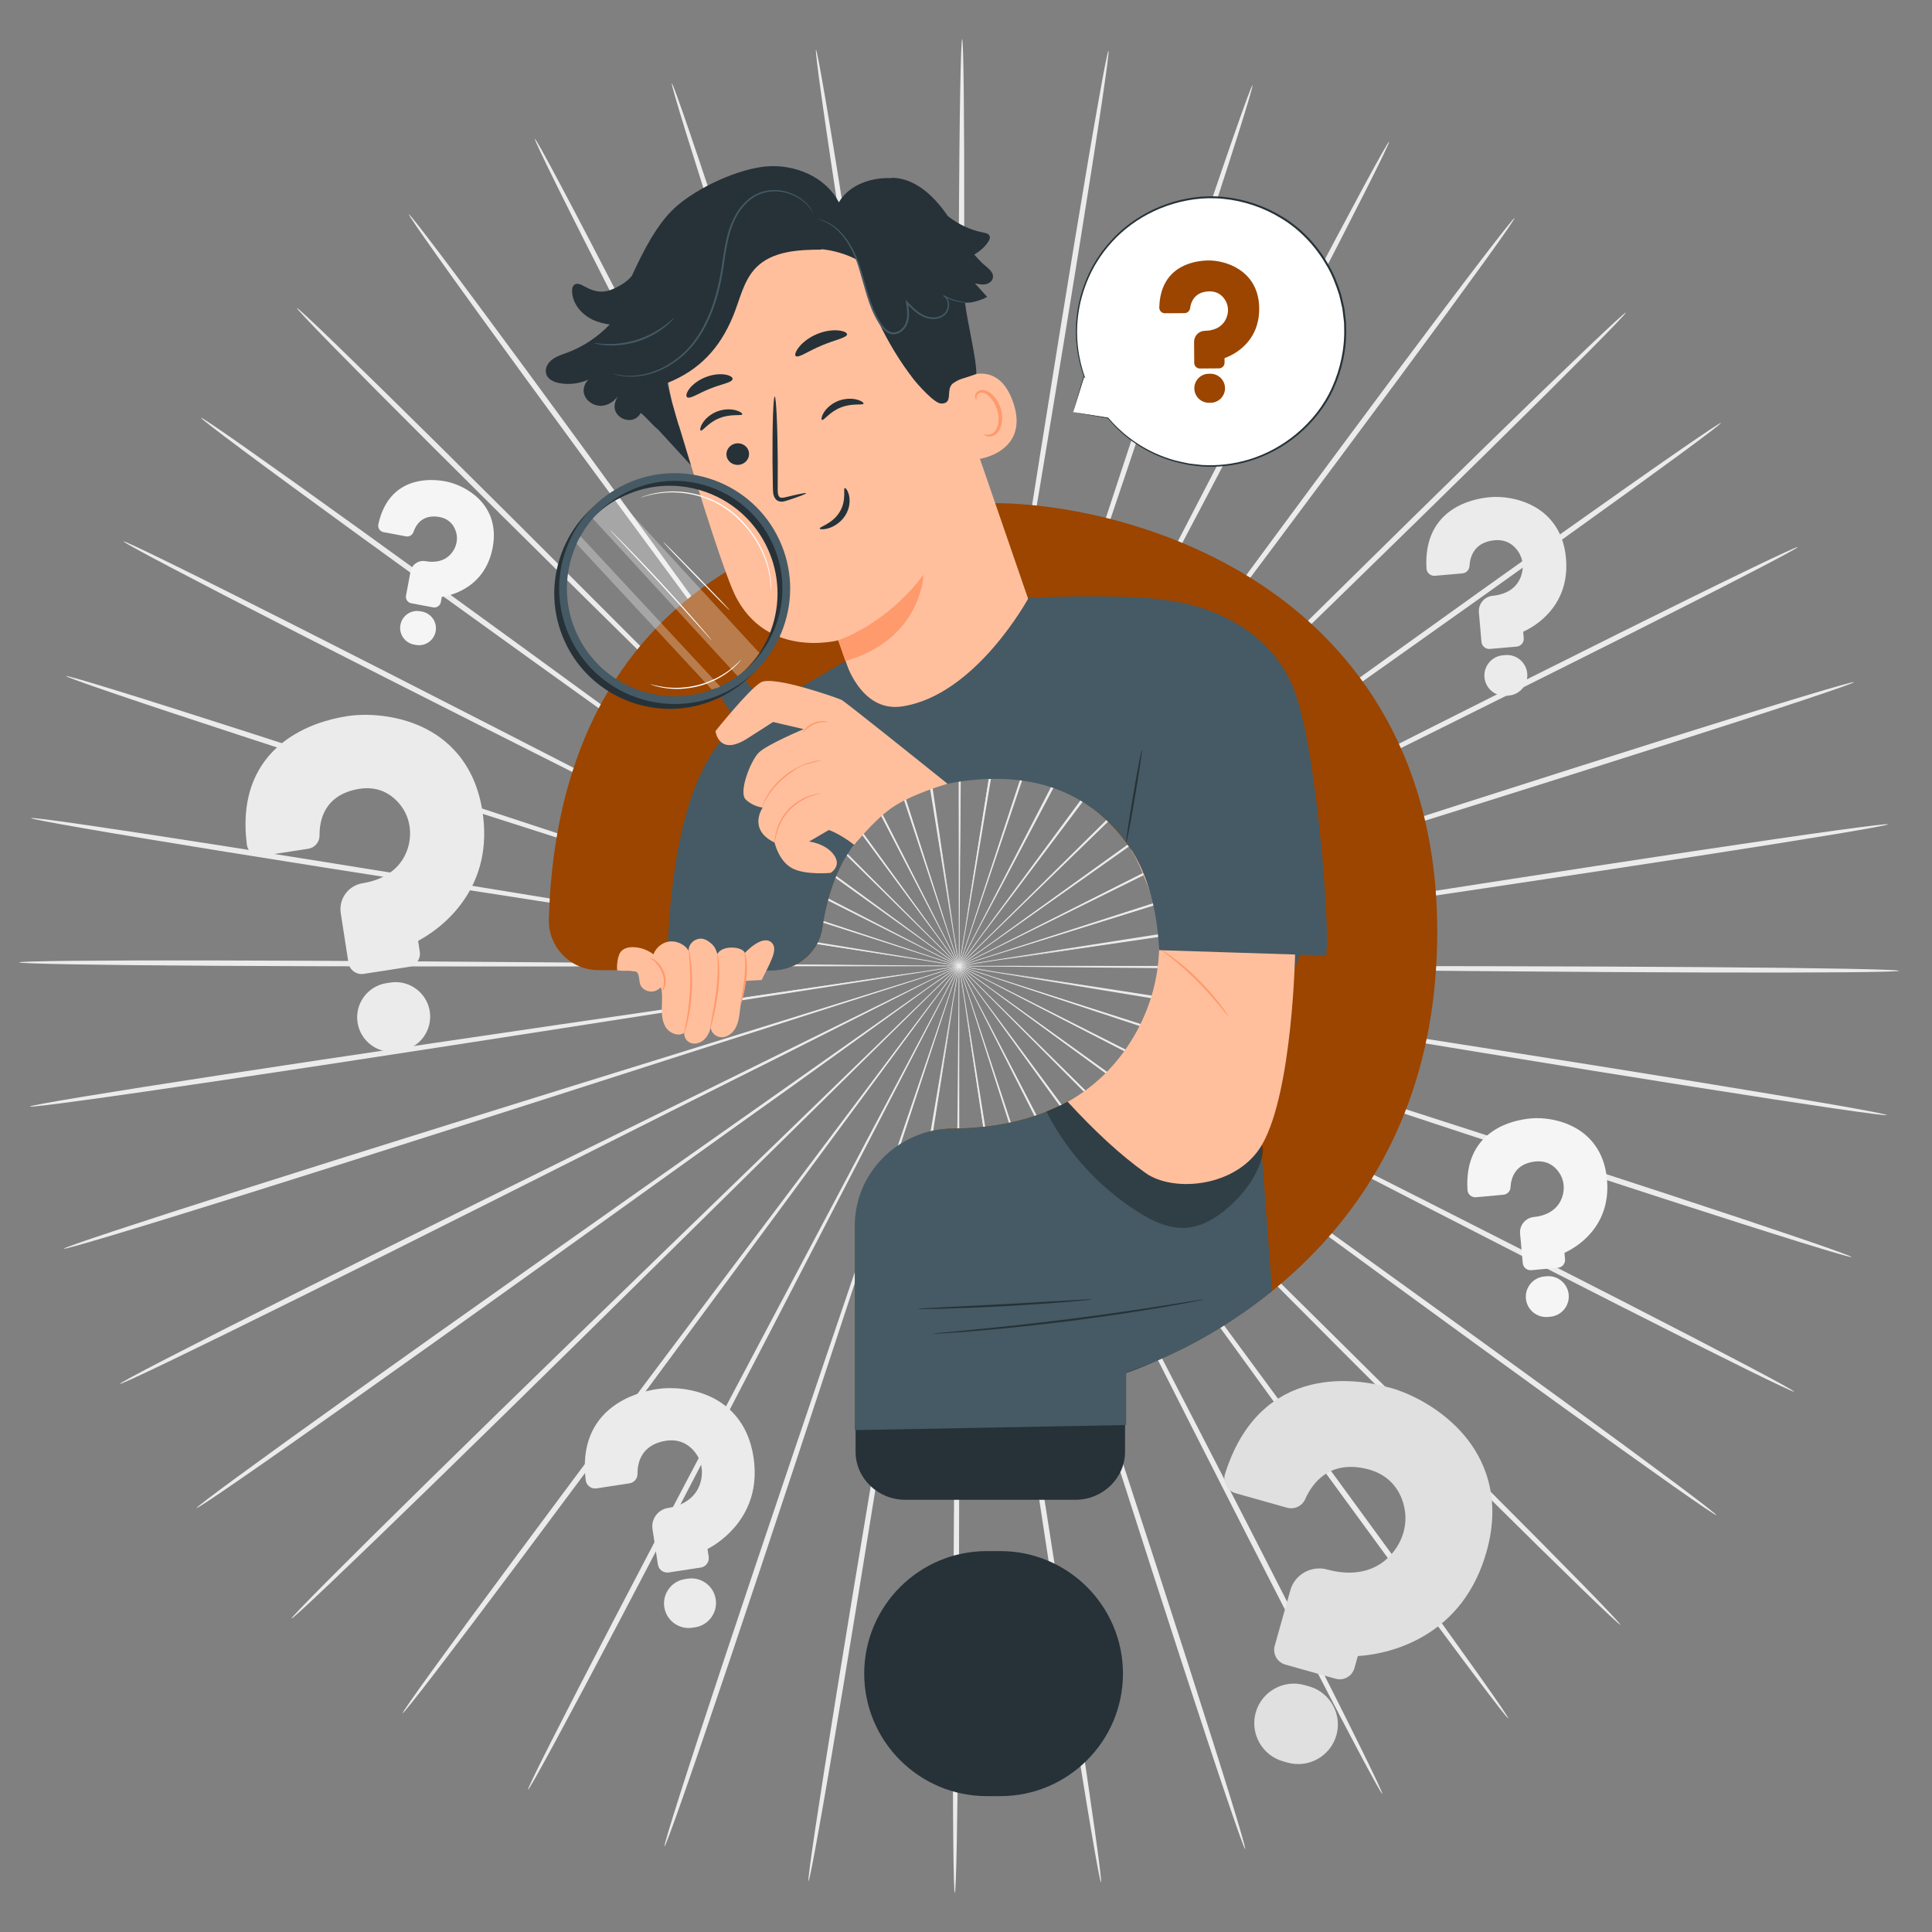 <?xml version="1.0" encoding="utf-8"?>
<!-- Generator: Adobe Illustrator 27.5.0, SVG Export Plug-In . SVG Version: 6.00 Build 0)  -->
<svg version="1.1" xmlns="http://www.w3.org/2000/svg" xmlns:xlink="http://www.w3.org/1999/xlink" x="0px" y="0px"
	 viewBox="0 0 500 500" style="enable-background:new 0 0 500 500;" xml:space="preserve">
<rect x="0" y="0" width="500" height="500" fill="#808080" stroke="none"/>
<g id="Background_Complete">
	<g>
		<g>
			<g>
				<g>
					<g>
						<g>
							<g>
								<g>
									<path style="fill:#EBEBEB;" d="M317.524,250.717c-48.039-0.456-91.512-0.868-123.023-1.167
										c-15.72-0.075-28.445-0.136-37.282-0.178c-4.378,0.01-7.785,0.018-10.137,0.023c-1.135,0.015-2.01,0.027-2.636,0.035
										c-0.594,0.014-0.898,0.031-0.898,0.049c0,0.018,0.304,0.037,0.898,0.057c0.627,0.015,1.501,0.035,2.636,0.062
										c2.352,0.029,5.759,0.072,10.136,0.126c8.836,0.047,21.562,0.115,37.282,0.199c31.513,0.02,74.987,0.047,123.028,0.077
										c48.017-0.005,91.499,0.058,122.977,0.287c15.739,0.112,28.476,0.259,37.279,0.427c4.401,0.084,7.819,0.171,10.136,0.26
										c2.317,0.089,3.534,0.178,3.534,0.264c-0.001,0.085-1.218,0.163-3.536,0.228c-2.318,0.065-5.736,0.119-10.138,0.158
										c-8.805,0.078-21.543,0.097-37.282,0.05C409.019,251.584,365.539,251.207,317.524,250.717z"/>
								</g>
							</g>
						</g>
					</g>
				</g>
			</g>
		</g>
		<g>
			<g>
				<g>
					<g>
						<g>
							<g>
								<g>
									<path style="fill:#EBEBEB;" d="M316.567,261.407c-47.383-7.816-90.262-14.889-121.342-20.016
										c-15.517-2.482-28.079-4.491-36.802-5.886c-4.326-0.66-7.693-1.173-10.018-1.527c-1.124-0.158-1.99-0.28-2.61-0.367
										c-0.589-0.076-0.892-0.106-0.896-0.088c-0.003,0.018,0.294,0.085,0.878,0.196c0.617,0.111,1.477,0.266,2.593,0.467
										c2.319,0.39,5.677,0.955,9.993,1.681c8.722,1.402,21.282,3.42,36.797,5.913c31.127,4.846,74.07,11.532,121.524,18.92
										c47.435,7.348,90.38,14.069,121.44,19.119c15.53,2.522,28.09,4.621,36.759,6.137c4.335,0.758,7.697,1.37,9.971,1.814
										c2.275,0.444,3.462,0.72,3.448,0.806c-0.014,0.086-1.229-0.023-3.529-0.313c-2.3-0.289-5.686-0.759-10.041-1.395
										c-8.71-1.27-21.297-3.203-36.837-5.661C406.812,276.296,363.92,269.255,316.567,261.407z"/>
								</g>
							</g>
						</g>
					</g>
				</g>
			</g>
		</g>
		<g>
			<g>
				<g>
					<g>
						<g>
							<g>
								<g>
									<path style="fill:#EBEBEB;" d="M313.923,271.817c-45.543-15.079-86.756-28.725-116.63-38.616
										c-14.927-4.86-27.011-8.795-35.403-11.528c-4.167-1.323-7.41-2.352-9.65-3.063c-1.085-0.33-1.92-0.585-2.519-0.767
										c-0.57-0.167-0.864-0.243-0.87-0.225c-0.006,0.018,0.277,0.13,0.835,0.331c0.591,0.206,1.416,0.492,2.487,0.865
										c2.228,0.746,5.453,1.825,9.599,3.213c8.39,2.739,20.47,6.683,35.394,11.555c29.965,9.618,71.305,22.888,116.987,37.551
										c45.671,14.62,87.007,27.925,116.872,37.736c14.934,4.903,27.001,8.927,35.32,11.772c4.159,1.422,7.381,2.549,9.557,3.342
										c2.175,0.793,3.304,1.251,3.276,1.334c-0.028,0.083-1.211-0.212-3.437-0.855c-2.225-0.642-5.494-1.632-9.693-2.935
										c-8.399-2.606-20.52-6.468-35.474-11.31C400.663,300.54,359.43,286.925,313.923,271.817z"/>
								</g>
							</g>
						</g>
					</g>
				</g>
			</g>
		</g>
		<g>
			<g>
				<g>
					<g>
						<g>
							<g>
								<g>
									<path style="fill:#EBEBEB;" d="M309.653,281.676c-42.571-21.955-81.096-41.824-109.02-56.225
										c-13.966-7.117-25.272-12.878-33.122-16.878c-3.904-1.954-6.943-3.474-9.039-4.523c-1.019-0.495-1.803-0.877-2.365-1.15
										c-0.536-0.253-0.814-0.375-0.823-0.359c-0.009,0.017,0.253,0.171,0.772,0.456c0.55,0.294,1.32,0.705,2.318,1.239
										c2.08,1.081,5.094,2.648,8.967,4.661c7.847,4.006,19.149,9.775,33.11,16.902c28.056,14.15,66.762,33.673,109.533,55.246
										c42.767,21.529,81.465,41.085,109.393,55.408c13.965,7.159,25.241,13.004,33.003,17.102
										c3.881,2.049,6.884,3.661,8.906,4.78c2.022,1.119,3.064,1.745,3.024,1.822c-0.04,0.077-1.16-0.4-3.255-1.381
										c-2.095-0.981-5.164-2.466-9.103-4.406c-7.877-3.878-19.231-9.575-33.226-16.677
										C390.733,323.495,352.185,303.653,309.653,281.676z"/>
								</g>
							</g>
						</g>
					</g>
				</g>
			</g>
		</g>
		<g>
			<g>
				<g>
					<g>
						<g>
							<g>
								<g>
									<path style="fill:#EBEBEB;" d="M303.866,290.757c-38.568-28.248-73.469-53.811-98.768-72.34
										c-12.666-9.182-22.919-16.615-30.039-21.777c-3.546-2.532-6.306-4.501-8.212-5.862c-0.927-0.646-1.642-1.143-2.153-1.5
										c-0.489-0.333-0.745-0.496-0.756-0.481c-0.011,0.015,0.223,0.207,0.691,0.569c0.498,0.376,1.192,0.9,2.093,1.581
										c1.884,1.389,4.612,3.401,8.119,5.986c7.117,5.167,17.364,12.607,30.024,21.798c25.469,18.301,60.605,43.55,99.431,71.45
										c38.829,27.857,73.951,53.138,99.265,71.59c12.659,9.224,22.869,16.735,29.886,21.98c3.509,2.622,6.219,4.677,8.039,6.095
										c1.82,1.417,2.75,2.196,2.698,2.266c-0.052,0.07-1.083-0.574-2.997-1.865c-1.913-1.292-4.71-3.231-8.293-5.754
										c-7.166-5.045-17.477-12.421-30.174-21.593C377.321,344.559,342.393,319.02,303.866,290.757z"/>
								</g>
							</g>
						</g>
					</g>
				</g>
			</g>
		</g>
		<g>
			<g>
				<g>
					<g>
						<g>
							<g>
								<g>
									<path style="fill:#EBEBEB;" d="M296.717,298.834c-33.644-33.819-64.089-64.424-86.158-86.608
										c-11.063-11.013-20.02-19.929-26.239-26.12c-3.104-3.045-5.519-5.414-7.187-7.05c-0.814-0.781-1.441-1.382-1.891-1.812
										c-0.43-0.404-0.658-0.604-0.671-0.591c-0.014,0.013,0.188,0.239,0.593,0.668c0.432,0.448,1.036,1.072,1.819,1.882
										c1.642,1.661,4.02,4.067,7.076,7.158c6.215,6.195,15.165,15.117,26.221,26.137c22.272,21.985,52.998,52.316,86.952,85.833
										c33.963,33.474,64.669,63.835,86.765,85.945c11.051,11.053,19.952,20.039,26.056,26.296
										c3.052,3.128,5.406,5.574,6.98,7.253c1.575,1.679,2.37,2.591,2.308,2.652c-0.062,0.061-0.979-0.733-2.666-2.303
										c-1.686-1.57-4.143-3.915-7.284-6.956c-6.283-6.083-15.305-14.951-26.401-25.959
										C360.794,363.248,330.317,332.662,296.717,298.834z"/>
								</g>
							</g>
						</g>
					</g>
				</g>
			</g>
		</g>
		<g>
			<g>
				<g>
					<g>
						<g>
							<g>
								<g>
									<path style="fill:#EBEBEB;" d="M288.383,305.717c-27.9-38.569-53.148-73.471-71.448-98.77
										c-9.192-12.576-16.633-22.757-21.8-29.826c-2.586-3.484-4.598-6.194-5.988-8.066c-0.681-0.896-1.206-1.586-1.582-2.08
										c-0.361-0.465-0.554-0.698-0.57-0.687c-0.015,0.011,0.147,0.265,0.48,0.751c0.356,0.508,0.853,1.217,1.499,2.139
										c1.36,1.893,3.33,4.634,5.861,8.156c5.162,7.073,12.596,17.259,21.779,29.841c18.533,25.134,44.102,59.808,72.356,98.125
										c28.27,38.276,53.815,72.977,72.155,98.207c9.172,12.613,16.548,22.856,21.591,29.973c2.522,3.559,4.461,6.335,5.751,8.236
										c1.29,1.9,1.932,2.923,1.861,2.974c-0.071,0.051-0.851-0.874-2.27-2.683c-1.418-1.809-3.475-4.502-6.099-7.989
										c-5.247-6.972-12.761-17.116-21.986-29.692C341.519,379.176,316.238,344.287,288.383,305.717z"/>
								</g>
							</g>
						</g>
					</g>
				</g>
			</g>
		</g>
		<g>
			<g>
				<g>
					<g>
						<g>
							<g>
								<g>
									<path style="fill:#EBEBEB;" d="M279.062,311.233c-21.441-42.397-40.843-80.763-54.907-108.573
										c-7.085-13.839-12.821-25.041-16.804-32.821c-2.002-3.839-3.56-6.827-4.636-8.89c-0.531-0.99-0.94-1.752-1.233-2.298
										c-0.284-0.515-0.438-0.774-0.455-0.766c-0.017,0.009,0.103,0.285,0.355,0.816c0.271,0.557,0.65,1.334,1.141,2.344
										c1.043,2.079,2.554,5.09,4.495,8.96c3.977,7.782,9.704,18.989,16.779,32.833c14.321,27.682,34.079,65.872,55.912,108.073
										c21.855,42.163,41.586,80.376,55.7,108.124c7.06,13.873,12.721,25.126,16.573,32.934c1.926,3.904,3.401,6.945,4.374,9.021
										c0.973,2.076,1.445,3.186,1.366,3.225c-0.079,0.039-0.703-0.994-1.818-3c-1.115-2.005-2.719-4.982-4.758-8.83
										c-4.078-7.695-9.891-18.873-17.009-32.717C319.895,391.984,300.458,353.625,279.062,311.233z"/>
								</g>
							</g>
						</g>
					</g>
				</g>
			</g>
		</g>
		<g>
			<g>
				<g>
					<g>
						<g>
							<g>
								<g>
									<path style="fill:#EBEBEB;" d="M268.978,315.24c-14.409-45.196-27.448-86.095-36.899-115.741
										c-4.79-14.765-8.667-26.719-11.359-35.019c-1.365-4.102-2.427-7.294-3.161-9.498c-0.367-1.06-0.649-1.876-0.852-2.461
										c-0.198-0.552-0.308-0.833-0.327-0.827c-0.018,0.006,0.056,0.297,0.22,0.861c0.179,0.592,0.429,1.419,0.753,2.492
										c0.698,2.215,1.709,5.423,3.008,9.546c2.686,8.302,6.554,20.258,11.331,35.027c9.727,29.559,23.147,70.339,37.976,115.402
										c14.858,45.029,28.247,85.826,37.758,115.419c4.759,14.795,8.553,26.787,11.111,35.095c1.279,4.154,2.25,7.387,2.879,9.588
										c0.63,2.201,0.918,3.371,0.833,3.397c-0.084,0.026-0.536-1.091-1.318-3.244c-0.781-2.153-1.891-5.342-3.291-9.458
										c-2.8-8.232-6.757-20.173-11.578-34.948C296.418,401.321,283.343,360.424,268.978,315.24z"/>
								</g>
							</g>
						</g>
					</g>
				</g>
			</g>
		</g>
		<g>
			<g>
				<g>
					<g>
						<g>
							<g>
								<g>
									<path style="fill:#EBEBEB;" d="M258.377,317.631c-7.019-46.868-13.371-89.281-17.976-120.025
										c-2.374-15.325-4.295-27.731-5.629-36.345c-0.693-4.263-1.233-7.58-1.605-9.87c-0.193-1.104-0.341-1.953-0.448-2.562
										c-0.107-0.576-0.172-0.87-0.19-0.867c-0.018,0.003,0.009,0.302,0.081,0.884c0.082,0.613,0.197,1.467,0.346,2.577
										c0.336,2.296,0.823,5.621,1.449,9.894c1.328,8.616,3.24,21.023,5.602,36.349c4.889,30.7,11.635,73.055,19.088,119.857
										c7.487,46.774,14.199,89.141,18.87,119.84c2.339,15.349,4.173,27.781,5.374,36.382c0.601,4.301,1.043,7.644,1.314,9.915
										c0.271,2.271,0.369,3.471,0.282,3.484c-0.087,0.013-0.355-1.161-0.783-3.408c-0.428-2.248-1.014-5.569-1.739-9.851
										c-1.451-8.564-3.454-20.97-5.857-36.31C271.743,406.897,265.356,364.481,258.377,317.631z"/>
								</g>
							</g>
						</g>
					</g>
				</g>
			</g>
		</g>
		<g>
			<g>
				<g>
					<g>
						<g>
							<g>
								<g>
									<path style="fill:#EBEBEB;" d="M247.525,318.358c0.432-47.375,0.824-90.246,1.108-121.322
										c0.066-15.502,0.12-28.052,0.157-36.766c-0.013-4.317-0.023-7.677-0.03-9.996c-0.016-1.12-0.029-1.982-0.038-2.6
										c-0.015-0.586-0.031-0.886-0.049-0.886c-0.018,0-0.038,0.3-0.058,0.885c-0.015,0.618-0.035,1.48-0.061,2.599
										c-0.028,2.319-0.069,5.679-0.121,9.996c-0.042,8.715-0.104,21.264-0.179,36.766c-0.001,31.077-0.002,73.95-0.003,121.326
										c0.035,47.353-0.002,90.234-0.215,121.276c-0.104,15.521-0.245,28.083-0.41,36.764c-0.082,4.341-0.169,7.711-0.258,9.996
										c-0.089,2.285-0.178,3.485-0.265,3.485c-0.087,0-0.166-1.201-0.233-3.487c-0.068-2.286-0.124-5.657-0.166-9.998
										c-0.085-8.682-0.112-21.245-0.073-36.766C246.702,408.589,247.057,365.709,247.525,318.358z"/>
								</g>
							</g>
						</g>
					</g>
				</g>
			</g>
		</g>
		<g>
			<g>
				<g>
					<g>
						<g>
							<g>
								<g>
									<path style="fill:#EBEBEB;" d="M236.685,317.421c7.896-46.732,15.041-89.022,20.22-119.677
										c2.507-15.304,4.536-27.693,5.945-36.296c0.666-4.267,1.184-7.588,1.542-9.88c0.16-1.109,0.282-1.962,0.371-2.574
										c0.077-0.581,0.107-0.88,0.089-0.883c-0.019-0.003-0.086,0.29-0.199,0.865c-0.112,0.608-0.269,1.456-0.472,2.558
										c-0.394,2.287-0.965,5.599-1.698,9.855c-1.415,8.602-3.454,20.99-5.973,36.292c-4.895,30.699-11.647,73.052-19.109,119.854
										c-7.421,46.784-14.209,89.139-19.311,119.772c-2.548,15.317-4.668,27.704-6.2,36.254c-0.766,4.275-1.384,7.591-1.833,9.835
										c-0.449,2.244-0.728,3.415-0.815,3.401c-0.087-0.014,0.023-1.212,0.315-3.481c0.292-2.269,0.767-5.608,1.408-9.903
										c1.283-8.59,3.234-21.004,5.718-36.331C221.644,406.428,228.756,364.124,236.685,317.421z"/>
								</g>
							</g>
						</g>
					</g>
				</g>
			</g>
		</g>
		<g>
			<g>
				<g>
					<g>
						<g>
							<g>
								<g>
									<path style="fill:#EBEBEB;" d="M226.126,314.82c15.262-44.922,29.074-85.574,39.084-115.041
										c4.919-14.723,8.901-26.643,11.667-34.92c1.339-4.11,2.38-7.309,3.099-9.518c0.334-1.07,0.592-1.894,0.776-2.485
										c0.169-0.562,0.246-0.852,0.228-0.858c-0.018-0.006-0.132,0.273-0.335,0.824c-0.208,0.583-0.499,1.397-0.875,2.453
										c-0.755,2.198-1.848,5.379-3.252,9.468c-2.772,8.275-6.764,20.192-11.694,34.911
										c-9.735,29.557-23.164,70.333-38.004,115.393c-14.797,45.048-28.262,85.822-38.192,115.28
										c-4.962,14.73-9.035,26.633-11.915,34.838c-1.439,4.103-2.58,7.281-3.382,9.427c-0.802,2.146-1.266,3.259-1.351,3.231
										c-0.084-0.027,0.215-1.194,0.864-3.389c0.65-2.195,1.651-5.419,2.97-9.561c2.637-8.284,6.546-20.24,11.446-34.99
										C197.056,400.378,210.836,359.708,226.126,314.82z"/>
								</g>
							</g>
						</g>
					</g>
				</g>
			</g>
		</g>
		<g>
			<g>
				<g>
					<g>
						<g>
							<g>
								<g>
									<path style="fill:#EBEBEB;" d="M216.126,310.616c22.236-41.996,42.359-80.001,56.945-107.548
										c7.208-13.777,13.043-24.93,17.094-32.675c1.979-3.852,3.518-6.849,4.581-8.917c0.502-1.005,0.888-1.779,1.164-2.333
										c0.257-0.528,0.38-0.803,0.363-0.812c-0.017-0.008-0.173,0.25-0.461,0.762c-0.298,0.543-0.714,1.302-1.255,2.287
										c-1.095,2.052-2.682,5.025-4.721,8.846c-4.057,7.741-9.901,18.89-17.119,32.662
										c-14.331,27.676-34.103,65.86-55.952,108.053c-21.805,42.189-41.61,80.363-56.116,107.914
										c-7.251,13.777-13.17,24.9-17.321,32.557c-2.075,3.829-3.708,6.791-4.841,8.786c-1.133,1.995-1.768,3.023-1.845,2.983
										c-0.078-0.04,0.405-1.145,1.398-3.211c0.994-2.066,2.498-5.094,4.462-8.979c3.928-7.771,9.697-18.971,16.89-32.776
										C173.772,390.601,193.868,352.574,216.126,310.616z"/>
								</g>
							</g>
						</g>
					</g>
				</g>
			</g>
		</g>
		<g>
			<g>
				<g>
					<g>
						<g>
							<g>
								<g>
									<path style="fill:#EBEBEB;" d="M206.915,304.915c28.62-38.052,54.52-72.487,73.293-97.446
										c9.303-12.496,16.834-22.613,22.064-29.637c2.565-3.499,4.561-6.221,5.939-8.101c0.654-0.915,1.158-1.62,1.52-2.125
										c0.337-0.482,0.502-0.735,0.487-0.746c-0.015-0.011-0.21,0.22-0.576,0.681c-0.381,0.491-0.912,1.176-1.601,2.065
										c-1.408,1.859-3.445,4.551-6.065,8.01c-5.235,7.021-12.773,17.132-22.085,29.622
										c-18.542,25.127-44.123,59.793-72.391,98.101c-28.223,38.309-53.837,72.961-72.532,97.937
										c-9.345,12.489-16.956,22.563-22.27,29.486c-2.657,3.461-4.739,6.136-6.175,7.931c-1.436,1.796-2.226,2.713-2.296,2.662
										c-0.071-0.051,0.581-1.068,1.89-2.957c1.308-1.888,3.274-4.647,5.829-8.181c5.111-7.07,12.585-17.243,21.877-29.771
										C152.404,377.388,178.28,342.926,206.915,304.915z"/>
								</g>
							</g>
						</g>
					</g>
				</g>
			</g>
		</g>
		<g>
			<g>
				<g>
					<g>
						<g>
							<g>
								<g>
									<path style="fill:#EBEBEB;" d="M198.72,297.87c34.273-33.199,65.288-63.243,87.769-85.02
										c11.161-10.917,20.196-19.755,26.47-25.892c3.086-3.063,5.487-5.446,7.145-7.092c0.791-0.803,1.4-1.422,1.836-1.865
										c0.409-0.425,0.613-0.649,0.599-0.662c-0.013-0.013-0.242,0.185-0.677,0.585c-0.454,0.427-1.086,1.022-1.908,1.795
										c-1.683,1.62-4.121,3.967-7.254,6.983c-6.278,6.133-15.319,14.965-26.488,25.874
										c-22.28,21.977-53.017,52.298-86.983,85.802c-33.923,33.514-64.69,63.814-87.097,85.618
										c-11.201,10.904-20.308,19.688-26.649,25.712c-3.17,3.012-5.649,5.334-7.35,6.888c-1.701,1.554-2.626,2.339-2.688,2.278
										c-0.062-0.061,0.743-0.966,2.333-2.63c1.59-1.664,3.967-4.088,7.049-7.188c6.164-6.2,15.151-15.103,26.306-26.052
										C133.443,361.1,164.438,331.026,198.72,297.87z"/>
								</g>
							</g>
						</g>
					</g>
				</g>
			</g>
		</g>
		<g>
			<g>
				<g>
					<g>
						<g>
							<g>
								<g>
									<path style="fill:#EBEBEB;" d="M191.735,289.655c39.092-27.538,74.469-52.458,100.111-70.521
										c12.747-9.072,23.066-16.417,30.231-21.517c3.531-2.552,6.278-4.538,8.176-5.91c0.908-0.672,1.607-1.19,2.108-1.561
										c0.471-0.357,0.707-0.547,0.696-0.562c-0.011-0.015-0.268,0.146-0.76,0.474c-0.516,0.352-1.234,0.843-2.168,1.48
										c-1.919,1.342-4.697,3.286-8.267,5.785c-7.169,5.095-17.493,12.433-30.246,21.496
										c-25.475,18.293-60.62,43.53-99.456,71.417c-38.795,27.903-73.967,53.116-99.54,71.218
										c-12.785,9.053-23.166,16.334-30.38,21.311c-3.607,2.489-6.422,4.403-8.348,5.676c-1.926,1.274-2.963,1.908-3.015,1.837
										c-0.051-0.07,0.886-0.84,2.72-2.241c1.833-1.4,4.563-3.43,8.097-6.019c7.067-5.179,17.348-12.595,30.095-21.701
										C117.279,342.102,152.641,317.149,191.735,289.655z"/>
								</g>
							</g>
						</g>
					</g>
				</g>
			</g>
		</g>
		<g>
			<g>
				<g>
					<g>
						<g>
							<g>
								<g>
									<path style="fill:#EBEBEB;" d="M186.135,280.467c42.978-21.171,81.87-40.329,110.062-54.216
										c14.028-6.996,25.385-12.659,33.271-16.592c3.892-1.977,6.921-3.515,9.011-4.577c1.004-0.525,1.776-0.928,2.33-1.218
										c0.522-0.28,0.785-0.432,0.776-0.449c-0.009-0.017-0.289,0.102-0.827,0.35c-0.564,0.268-1.353,0.642-2.376,1.127
										c-2.107,1.03-5.16,2.521-9.083,4.438c-7.889,3.927-19.249,9.582-33.282,16.568c-28.061,14.14-66.775,33.649-109.555,55.207
										c-42.741,21.58-81.477,41.061-109.605,54.997c-14.063,6.971-25.471,12.56-33.386,16.364
										c-3.957,1.902-7.041,3.358-9.145,4.319c-2.104,0.961-3.229,1.426-3.269,1.349c-0.04-0.078,1.008-0.694,3.041-1.795
										c2.033-1.101,5.051-2.685,8.951-4.698c7.8-4.026,19.131-9.766,33.165-16.794
										C104.278,320.786,143.162,301.593,186.135,280.467z"/>
								</g>
							</g>
						</g>
					</g>
				</g>
			</g>
		</g>
		<g>
			<g>
				<g>
					<g>
						<g>
							<g>
								<g>
									<path style="fill:#EBEBEB;" d="M182.067,270.524c45.82-14.238,87.285-27.123,117.341-36.462
										c14.969-4.733,27.088-8.564,35.503-11.224c4.159-1.349,7.395-2.398,9.629-3.123c1.074-0.362,1.902-0.641,2.495-0.841
										c0.56-0.196,0.844-0.305,0.838-0.323c-0.006-0.018-0.301,0.056-0.873,0.217c-0.6,0.177-1.438,0.424-2.526,0.744
										c-2.246,0.69-5.498,1.689-9.678,2.973c-8.417,2.654-20.539,6.476-35.512,11.197
										c-29.968,9.611-71.311,22.871-116.997,37.523c-45.651,14.681-87.012,27.91-117.013,37.309
										c-15,4.702-27.157,8.452-35.581,10.98c-4.212,1.264-7.489,2.223-9.72,2.845c-2.232,0.622-3.417,0.907-3.444,0.824
										c-0.027-0.083,1.106-0.53,3.289-1.302c2.183-0.772,5.416-1.868,9.589-3.251c8.346-2.766,20.451-6.677,35.431-11.44
										C94.796,297.639,136.258,284.72,182.067,270.524z"/>
								</g>
							</g>
						</g>
					</g>
				</g>
			</g>
		</g>
		<g>
			<g>
				<g>
					<g>
						<g>
							<g>
								<g>
									<path style="fill:#EBEBEB;" d="M179.635,260.072c47.521-6.952,90.526-13.243,121.697-17.802
										c15.538-2.35,28.117-4.253,36.851-5.574c4.323-0.686,7.686-1.22,10.008-1.589c1.119-0.191,1.98-0.338,2.598-0.443
										c0.584-0.106,0.882-0.17,0.879-0.188c-0.003-0.018-0.306,0.009-0.896,0.08c-0.621,0.082-1.488,0.195-2.614,0.343
										c-2.328,0.333-5.699,0.815-10.031,1.435c-8.736,1.315-21.316,3.209-36.856,5.548
										c-31.128,4.841-74.072,11.519-121.526,18.899c-47.425,7.413-90.382,14.058-121.509,18.684
										c-15.563,2.316-28.168,4.133-36.889,5.323c-4.361,0.595-7.75,1.034-10.053,1.302c-2.303,0.268-3.519,0.366-3.533,0.28
										c-0.013-0.086,1.177-0.351,3.456-0.774c2.279-0.423,5.646-1.004,9.988-1.722c8.683-1.436,21.262-3.42,36.815-5.799
										C89.125,273.309,132.132,266.983,179.635,260.072z"/>
								</g>
							</g>
						</g>
					</g>
				</g>
			</g>
		</g>
		<g>
			<g>
				<g>
					<g>
						<g>
							<g>
								<g>
									<path style="fill:#EBEBEB;" d="M178.891,249.372c48.04,0.397,91.513,0.756,123.024,1.017
										c15.72,0.056,28.446,0.101,37.283,0.132c4.378-0.015,7.784-0.028,10.136-0.036c1.135-0.017,2.01-0.03,2.636-0.039
										c0.594-0.015,0.898-0.031,0.898-0.049c0-0.018-0.304-0.037-0.898-0.056c-0.626-0.014-1.501-0.034-2.636-0.059
										c-2.352-0.026-5.759-0.064-10.136-0.114c-8.837-0.036-21.563-0.089-37.283-0.154c-31.512,0.019-74.987,0.044-123.028,0.073
										c-48.017,0.064-91.5,0.054-122.978-0.137c-15.739-0.092-28.477-0.224-37.28-0.381c-4.402-0.078-7.819-0.162-10.136-0.248
										c-2.317-0.086-3.534-0.174-3.534-0.259c0-0.085,1.218-0.164,3.535-0.232c2.318-0.068,5.736-0.126,10.138-0.17
										c8.804-0.089,21.543-0.123,37.282-0.095C87.395,248.615,130.876,248.94,178.891,249.372z"/>
								</g>
							</g>
						</g>
					</g>
				</g>
			</g>
		</g>
		<g>
			<g>
				<g>
					<g>
						<g>
							<g>
								<g>
									<path style="fill:#EBEBEB;" d="M179.834,238.68c47.393,7.757,90.281,14.776,121.368,19.864
										c15.52,2.462,28.084,4.456,36.809,5.84c4.328,0.654,7.695,1.163,10.02,1.515c1.124,0.157,1.99,0.277,2.611,0.364
										c0.589,0.076,0.893,0.105,0.895,0.087c0.003-0.018-0.294-0.085-0.877-0.195c-0.617-0.11-1.477-0.264-2.595-0.464
										c-2.319-0.387-5.678-0.948-9.994-1.668c-8.724-1.391-21.286-3.393-36.805-5.867
										c-31.133-4.807-74.085-11.439-121.548-18.768c-47.445-7.288-90.399-13.956-121.464-18.967
										c-15.534-2.503-28.096-4.586-36.767-6.091c-4.336-0.752-7.698-1.36-9.974-1.801c-2.276-0.441-3.463-0.716-3.45-0.802
										c0.014-0.086,1.23,0.022,3.53,0.308c2.301,0.286,5.687,0.752,10.042,1.382c8.711,1.259,21.301,3.176,36.845,5.615
										C89.57,223.904,132.471,230.891,179.834,238.68z"/>
								</g>
							</g>
						</g>
					</g>
				</g>
			</g>
		</g>
		<g>
			<g>
				<g>
					<g>
						<g>
							<g>
								<g>
									<path style="fill:#EBEBEB;" d="M182.465,228.266c45.562,15.022,86.793,28.616,116.68,38.47
										c14.933,4.842,27.022,8.761,35.418,11.483c4.169,1.317,7.413,2.342,9.653,3.05c1.085,0.329,1.921,0.582,2.52,0.764
										c0.57,0.166,0.865,0.242,0.871,0.224c0.006-0.018-0.277-0.13-0.835-0.33c-0.592-0.205-1.417-0.491-2.488-0.862
										c-2.229-0.743-5.456-1.819-9.603-3.201c-8.393-2.728-20.479-6.657-35.408-11.51
										c-29.978-9.581-71.335-22.799-117.036-37.404c-45.69-14.563-87.044-27.816-116.921-37.59
										c-14.94-4.884-27.012-8.893-35.334-11.727c-4.161-1.417-7.385-2.54-9.561-3.33c-2.176-0.79-3.306-1.246-3.278-1.33
										c0.028-0.083,1.211,0.211,3.438,0.85c2.226,0.639,5.496,1.625,9.697,2.922c8.402,2.595,20.528,6.442,35.489,11.265
										C95.688,199.652,136.938,213.216,182.465,228.266z"/>
								</g>
							</g>
						</g>
					</g>
				</g>
			</g>
		</g>
		<g>
			<g>
				<g>
					<g>
						<g>
							<g>
								<g>
									<path style="fill:#EBEBEB;" d="M186.722,218.402c42.6,21.902,81.15,41.722,109.092,56.089
										c13.975,7.099,25.288,12.846,33.144,16.837c3.907,1.949,6.947,3.465,9.045,4.512c1.02,0.494,1.804,0.874,2.366,1.147
										c0.536,0.253,0.815,0.374,0.824,0.357c0.009-0.016-0.253-0.17-0.773-0.455c-0.551-0.293-1.32-0.704-2.319-1.236
										c-2.082-1.079-5.098-2.641-8.973-4.65c-7.853-3.996-19.162-9.752-33.131-16.861
										c-28.074-14.116-66.805-33.59-109.605-55.109c-42.795-21.476-81.517-40.984-109.463-55.272
										c-13.974-7.141-25.258-12.972-33.025-17.061c-3.883-2.044-6.888-3.652-8.912-4.769c-2.024-1.117-3.067-1.741-3.027-1.818
										c0.04-0.077,1.161,0.399,3.257,1.377c2.096,0.978,5.167,2.459,9.108,4.394c7.882,3.868,19.243,9.551,33.247,16.636
										C105.588,176.684,144.161,196.478,186.722,218.402z"/>
								</g>
							</g>
						</g>
					</g>
				</g>
			</g>
		</g>
		<g>
			<g>
				<g>
					<g>
						<g>
							<g>
								<g>
									<path style="fill:#EBEBEB;" d="M192.497,209.314c38.604,28.2,73.538,53.72,98.86,72.217
										c12.678,9.166,22.94,16.587,30.067,21.74c3.55,2.527,6.312,4.493,8.218,5.851c0.929,0.645,1.644,1.142,2.156,1.497
										c0.489,0.333,0.745,0.495,0.757,0.48c0.011-0.015-0.223-0.207-0.691-0.568c-0.498-0.375-1.193-0.899-2.096-1.578
										c-1.886-1.387-4.616-3.395-8.126-5.976c-7.123-5.158-17.381-12.585-30.052-21.76c-25.492-18.27-60.66-43.475-99.522-71.327
										c-38.865-27.809-74.019-53.046-99.356-71.467c-12.671-9.208-22.891-16.707-29.914-21.943
										c-3.512-2.618-6.225-4.67-8.047-6.084c-1.822-1.415-2.753-2.193-2.701-2.263c0.052-0.07,1.084,0.572,2.999,1.861
										c1.915,1.289,4.714,3.226,8.3,5.744c7.172,5.036,17.493,12.4,30.202,21.556
										C118.974,155.603,153.935,181.099,192.497,209.314z"/>
								</g>
							</g>
						</g>
					</g>
				</g>
			</g>
		</g>
		<g>
			<g>
				<g>
					<g>
						<g>
							<g>
								<g>
									<path style="fill:#EBEBEB;" d="M199.636,201.228c33.686,33.778,64.171,64.345,86.267,86.501
										c11.077,10.999,20.045,19.904,26.272,26.087c3.108,3.041,5.526,5.407,7.196,7.041c0.815,0.78,1.443,1.38,1.893,1.81
										c0.431,0.404,0.659,0.603,0.672,0.59c0.013-0.013-0.188-0.239-0.594-0.667c-0.433-0.447-1.037-1.071-1.821-1.88
										c-1.644-1.659-4.025-4.062-7.085-7.149c-6.223-6.187-15.184-15.098-26.254-26.105c-22.3-21.958-53.065-52.251-87.06-85.725
										c-34.005-33.432-64.751-63.755-86.875-85.838C101.182,104.854,92.27,95.879,86.157,89.63
										c-3.056-3.125-5.413-5.567-6.989-7.244c-1.576-1.677-2.373-2.588-2.311-2.649c0.062-0.061,0.98,0.732,2.668,2.299
										c1.688,1.567,4.148,3.91,7.293,6.947c6.291,6.075,15.324,14.932,26.435,25.926
										C135.478,136.893,165.993,167.441,199.636,201.228z"/>
								</g>
							</g>
						</g>
					</g>
				</g>
			</g>
		</g>
		<g>
			<g>
				<g>
					<g>
						<g>
							<g>
								<g>
									<path style="fill:#EBEBEB;" d="M207.962,194.335c27.949,38.534,53.241,73.405,71.574,98.682
										c9.208,12.565,16.662,22.736,21.838,29.799c2.591,3.48,4.606,6.189,5.998,8.059c0.683,0.895,1.208,1.584,1.585,2.078
										c0.362,0.464,0.555,0.697,0.57,0.686c0.015-0.011-0.148-0.265-0.481-0.75c-0.357-0.508-0.855-1.217-1.502-2.137
										c-1.362-1.891-3.335-4.63-5.871-8.149c-5.171-7.067-12.618-17.243-21.817-29.814
										c-18.565-25.111-44.178-59.754-72.482-98.035c-28.319-38.241-53.908-72.91-72.28-98.118
										c-9.189-12.602-16.577-22.835-21.629-29.946c-2.526-3.555-4.468-6.33-5.761-8.228c-1.293-1.898-1.936-2.921-1.865-2.971
										c0.071-0.051,0.853,0.873,2.274,2.68c1.421,1.807,3.481,4.498,6.109,7.981c5.256,6.965,12.783,17.1,22.024,29.665
										C154.732,120.941,180.057,155.799,207.962,194.335z"/>
								</g>
							</g>
						</g>
					</g>
				</g>
			</g>
		</g>
		<g>
			<g>
				<g>
					<g>
						<g>
							<g>
								<g>
									<path style="fill:#EBEBEB;" d="M217.275,188.806c21.495,42.37,40.947,80.712,55.046,108.505
										c7.103,13.83,12.853,25.025,16.846,32.8c2.007,3.837,3.569,6.823,4.647,8.884c0.533,0.989,0.942,1.751,1.236,2.297
										c0.284,0.514,0.438,0.774,0.455,0.765c0.017-0.008-0.104-0.284-0.356-0.815c-0.272-0.557-0.652-1.334-1.144-2.342
										c-1.046-2.078-2.56-5.087-4.506-8.954c-3.987-7.777-9.729-18.977-16.822-32.812
										c-14.357-27.664-34.164-65.829-56.051-108.003c-21.909-42.136-41.689-80.324-55.839-108.054
										c-7.077-13.864-12.753-25.111-16.615-32.913c-1.931-3.901-3.41-6.941-4.385-9.016c-0.975-2.075-1.449-3.184-1.37-3.223
										c0.078-0.039,0.705,0.993,1.822,2.997c1.117,2.004,2.726,4.979,4.769,8.824c4.088,7.69,9.915,18.861,17.051,32.695
										C176.338,108.107,195.825,146.441,217.275,188.806z"/>
								</g>
							</g>
						</g>
					</g>
				</g>
			</g>
		</g>
		<g>
			<g>
				<g>
					<g>
						<g>
							<g>
								<g>
									<path style="fill:#EBEBEB;" d="M227.354,184.787c14.467,45.178,27.559,86.061,37.049,115.695
										c4.808,14.759,8.701,26.707,11.404,35.005c1.37,4.1,2.437,7.291,3.173,9.494c0.368,1.059,0.652,1.875,0.855,2.46
										c0.199,0.552,0.31,0.832,0.328,0.826c0.018-0.006-0.057-0.297-0.221-0.86c-0.18-0.592-0.431-1.418-0.756-2.491
										c-0.701-2.214-1.716-5.421-3.021-9.542c-2.696-8.299-6.58-20.25-11.377-35.013c-9.765-29.547-23.237-70.31-38.125-115.354
										c-14.916-45.01-28.358-85.791-37.907-115.371c-4.778-14.789-8.588-26.777-11.157-35.081
										c-1.285-4.152-2.259-7.384-2.891-9.584c-0.632-2.2-0.922-3.369-0.838-3.396c0.084-0.027,0.538,1.09,1.322,3.242
										c0.784,2.152,1.897,5.34,3.303,9.454c2.81,8.228,6.784,20.164,11.623,34.934
										C199.803,98.741,212.931,139.621,227.354,184.787z"/>
								</g>
							</g>
						</g>
					</g>
				</g>
			</g>
		</g>
		<g>
			<g>
				<g>
					<g>
						<g>
							<g>
								<g>
									<path style="fill:#EBEBEB;" d="M237.952,182.383c7.079,46.859,13.486,89.265,18.129,120.002
										c2.393,15.322,4.331,27.725,5.676,36.338c0.699,4.262,1.242,7.578,1.617,9.868c0.194,1.103,0.344,1.953,0.451,2.562
										c0.108,0.576,0.173,0.87,0.191,0.867c0.019-0.003-0.009-0.302-0.081-0.884c-0.083-0.612-0.199-1.467-0.35-2.577
										c-0.339-2.296-0.83-5.62-1.462-9.892c-1.339-8.614-3.267-21.019-5.649-36.342c-4.928-30.694-11.728-73.04-19.241-119.834
										c-7.547-46.764-14.313-89.123-19.024-119.816c-2.358-15.346-4.209-27.775-5.421-36.375c-0.606-4.3-1.053-7.642-1.327-9.913
										c-0.274-2.271-0.374-3.47-0.287-3.483c0.087-0.013,0.357,1.16,0.787,3.408c0.43,2.247,1.021,5.568,1.752,9.849
										c1.462,8.562,3.481,20.966,5.904,36.302C224.471,93.134,230.913,135.542,237.952,182.383z"/>
								</g>
							</g>
						</g>
					</g>
				</g>
			</g>
		</g>
		<g>
			<g>
				<g>
					<g>
						<g>
							<g>
								<g>
									<path style="fill:#EBEBEB;" d="M248.801,181.642c-0.372,47.375-0.709,90.247-0.953,121.323
										c-0.047,15.502-0.084,28.052-0.111,36.767c0.019,4.317,0.033,7.677,0.043,9.996c0.018,1.12,0.031,1.982,0.041,2.6
										c0.015,0.586,0.033,0.886,0.051,0.886c0.018,0,0.037-0.3,0.057-0.885c0.014-0.618,0.033-1.48,0.058-2.599
										c0.025-2.319,0.062-5.679,0.109-9.996c0.031-8.715,0.076-21.264,0.132-36.766c-0.039-31.076-0.093-73.95-0.152-121.326
										c-0.095-47.353-0.112-90.234,0.061-121.277c0.084-15.522,0.21-28.083,0.363-36.764c0.077-4.341,0.159-7.711,0.245-9.996
										c0.086-2.285,0.174-3.485,0.261-3.485c0.086,0,0.167,1.201,0.237,3.487c0.071,2.286,0.131,5.657,0.179,9.998
										c0.096,8.682,0.139,21.244,0.12,36.766C249.51,91.411,249.209,134.291,248.801,181.642z"/>
								</g>
							</g>
						</g>
					</g>
				</g>
			</g>
		</g>
		<g>
			<g>
				<g>
					<g>
						<g>
							<g>
								<g>
									<path style="fill:#EBEBEB;" d="M259.643,182.566c-7.835,46.742-14.925,89.042-20.064,119.702
										c-2.487,15.307-4.5,27.699-5.898,36.304c-0.661,4.268-1.174,7.589-1.529,9.882c-0.158,1.109-0.28,1.963-0.367,2.575
										c-0.076,0.581-0.106,0.88-0.087,0.883c0.019,0.003,0.086-0.29,0.198-0.866c0.111-0.608,0.267-1.457,0.469-2.559
										c0.391-2.287,0.957-5.6,1.685-9.857c1.404-8.604,3.427-20.994,5.925-36.3c4.854-30.706,11.552-73.067,18.953-119.878
										c7.36-46.793,14.093-89.157,19.155-119.796c2.528-15.32,4.632-27.71,6.153-36.262c0.76-4.276,1.374-7.593,1.82-9.837
										c0.446-2.244,0.724-3.416,0.811-3.402c0.087,0.014-0.021,1.212-0.31,3.481c-0.289,2.269-0.759,5.608-1.395,9.904
										c-1.271,8.592-3.207,21.008-5.671,36.338C274.568,93.54,267.511,135.853,259.643,182.566z"/>
								</g>
							</g>
						</g>
					</g>
				</g>
			</g>
		</g>
		<g>
			<g>
				<g>
					<g>
						<g>
							<g>
								<g>
									<path style="fill:#EBEBEB;" d="M270.205,185.153c-15.203,44.941-28.961,85.611-38.934,115.091
										c-4.9,14.73-8.866,26.654-11.621,34.935c-1.333,4.112-2.371,7.312-3.087,9.522c-0.333,1.07-0.589,1.894-0.773,2.486
										c-0.168,0.562-0.245,0.853-0.226,0.859c0.018,0.006,0.132-0.273,0.334-0.824c0.207-0.584,0.496-1.397,0.872-2.454
										c0.752-2.199,1.841-5.382,3.24-9.472c2.761-8.279,6.737-20.2,11.649-34.926c9.696-29.569,23.072-70.363,37.853-115.441
										c14.737-45.067,28.149-85.858,38.041-115.328c4.943-14.736,9-26.645,11.869-34.853c1.434-4.105,2.571-7.284,3.37-9.431
										c0.8-2.147,1.262-3.26,1.346-3.233c0.085,0.027-0.213,1.194-0.86,3.39c-0.647,2.196-1.644,5.421-2.957,9.565
										c-2.626,8.288-6.519,20.249-11.4,35.005C299.164,99.558,285.437,140.246,270.205,185.153z"/>
								</g>
							</g>
						</g>
					</g>
				</g>
			</g>
		</g>
		<g>
			<g>
				<g>
					<g>
						<g>
							<g>
								<g>
									<path style="fill:#EBEBEB;" d="M280.211,189.345c-22.182,42.024-42.255,80.054-56.805,107.619
										c-7.19,13.786-13.011,24.947-17.052,32.696c-1.974,3.854-3.509,6.853-4.569,8.923c-0.5,1.006-0.885,1.78-1.161,2.334
										c-0.256,0.529-0.379,0.804-0.362,0.812c0.017,0.009,0.173-0.25,0.46-0.762c0.298-0.544,0.713-1.303,1.252-2.288
										c1.092-2.054,2.675-5.029,4.709-8.852c4.047-7.747,9.876-18.903,17.076-32.684c14.295-27.695,34.018-65.903,55.811-108.124
										c21.75-42.217,41.506-80.416,55.976-107.985c7.233-13.786,13.138-24.917,17.279-32.579c2.07-3.831,3.699-6.796,4.83-8.792
										c1.131-1.996,1.764-3.025,1.842-2.986c0.078,0.04-0.404,1.145-1.394,3.213c-0.991,2.068-2.491,5.097-4.45,8.985
										c-3.918,7.776-9.672,18.983-16.848,32.798C322.461,109.307,302.414,147.359,280.211,189.345z"/>
								</g>
							</g>
						</g>
					</g>
				</g>
			</g>
		</g>
		<g>
			<g>
				<g>
					<g>
						<g>
							<g>
								<g>
									<path style="fill:#EBEBEB;" d="M289.429,195.034c-28.571,38.088-54.426,72.555-73.167,97.538
										c-9.287,12.508-16.805,22.634-22.025,29.665c-2.56,3.502-4.553,6.227-5.928,8.109c-0.654,0.916-1.157,1.621-1.517,2.127
										c-0.337,0.483-0.501,0.736-0.486,0.747c0.015,0.011,0.21-0.22,0.575-0.682c0.38-0.491,0.911-1.177,1.599-2.067
										c1.405-1.86,3.44-4.555,6.054-8.018c5.226-7.028,12.751-17.148,22.047-29.65c18.51-25.151,44.046-59.849,72.264-98.191
										c28.174-38.345,53.743-73.029,72.406-98.028c9.329-12.501,16.927-22.585,22.231-29.514
										c2.653-3.465,4.731-6.142,6.165-7.939c1.434-1.798,2.222-2.716,2.293-2.665c0.07,0.051-0.58,1.069-1.886,2.959
										c-1.306,1.889-3.268,4.651-5.819,8.189c-5.102,7.076-12.562,17.259-21.839,29.798
										C343.847,122.494,318.016,156.988,289.429,195.034z"/>
								</g>
							</g>
						</g>
					</g>
				</g>
			</g>
		</g>
		<g>
			<g>
				<g>
					<g>
						<g>
							<g>
								<g>
									<path style="fill:#EBEBEB;" d="M297.634,202.07c-34.23,33.242-65.206,63.324-87.659,85.129
										c-11.147,10.931-20.17,19.78-26.437,25.925c-3.082,3.067-5.48,5.453-7.135,7.101c-0.79,0.804-1.399,1.424-1.834,1.868
										c-0.409,0.425-0.612,0.65-0.599,0.663c0.013,0.013,0.242-0.185,0.676-0.586c0.453-0.427,1.085-1.023,1.906-1.797
										c1.681-1.622,4.116-3.972,7.245-6.992c6.27-6.141,15.3-14.984,26.454-25.908c22.251-22.005,52.949-52.364,86.872-85.911
										c33.88-33.556,64.608-63.895,86.986-85.727c11.187-10.918,20.283-19.714,26.616-25.745
										c3.167-3.016,5.642-5.341,7.342-6.897c1.699-1.556,2.623-2.342,2.684-2.281c0.062,0.061-0.742,0.967-2.33,2.633
										c-1.588,1.666-3.962,4.093-7.04,7.196c-6.156,6.207-15.132,15.122-26.273,26.085
										C362.83,138.758,331.873,168.87,297.634,202.07z"/>
								</g>
							</g>
						</g>
					</g>
				</g>
			</g>
		</g>
		<g>
			<g>
				<g>
					<g>
						<g>
							<g>
								<g>
									<path style="fill:#EBEBEB;" d="M304.629,210.276c-39.057,27.587-74.401,52.552-100.02,70.647
										c-12.735,9.088-23.044,16.446-30.204,21.555c-3.528,2.557-6.273,4.546-8.168,5.92c-0.908,0.674-1.606,1.192-2.107,1.564
										c-0.47,0.357-0.706,0.548-0.695,0.563c0.011,0.015,0.268-0.146,0.76-0.475c0.515-0.352,1.233-0.844,2.166-1.483
										c1.917-1.345,4.692-3.292,8.26-5.795c7.163-5.104,17.477-12.455,30.219-21.534c25.451-18.325,60.564-43.605,99.364-71.542
										c38.759-27.952,73.898-53.209,99.448-71.343c12.773-9.069,23.145-16.363,30.352-21.349c3.604-2.494,6.416-4.411,8.34-5.687
										c1.924-1.276,2.961-1.911,3.012-1.841c0.051,0.07-0.885,0.842-2.717,2.244c-1.832,1.402-4.559,3.436-8.089,6.029
										c-7.06,5.188-17.332,12.617-30.067,21.738C379.017,157.735,343.687,182.733,304.629,210.276z"/>
								</g>
							</g>
						</g>
					</g>
				</g>
			</g>
		</g>
		<g>
			<g>
				<g>
					<g>
						<g>
							<g>
								<g>
									<path style="fill:#EBEBEB;" d="M310.241,219.457c-42.95,21.225-81.818,40.432-109.991,54.355
										c-14.019,7.014-25.368,12.691-33.249,16.634c-3.889,1.982-6.916,3.524-9.005,4.589c-1.003,0.526-1.775,0.93-2.328,1.22
										c-0.522,0.281-0.785,0.433-0.776,0.449c0.009,0.017,0.288-0.102,0.826-0.351c0.564-0.269,1.352-0.643,2.375-1.13
										c2.106-1.032,5.157-2.528,9.077-4.45c7.884-3.937,19.237-9.606,33.261-16.61c28.043-14.176,66.731-33.733,109.483-55.345
										c42.713-21.634,81.423-41.164,109.533-55.136c14.054-6.989,25.455-12.593,33.364-16.406c3.955-1.907,7.036-3.367,9.14-4.33
										c2.103-0.963,3.228-1.43,3.267-1.353c0.04,0.078-1.007,0.696-3.038,1.799c-2.031,1.103-5.047,2.691-8.945,4.709
										c-7.795,4.036-19.119,9.79-33.143,16.836C392.045,179.034,353.186,198.276,310.241,219.457z"/>
								</g>
							</g>
						</g>
					</g>
				</g>
			</g>
		</g>
		<g>
			<g>
				<g>
					<g>
						<g>
							<g>
								<g>
									<path style="fill:#EBEBEB;" d="M314.323,229.394c-45.802,14.296-87.25,27.233-117.294,36.611
										c-14.963,4.752-27.077,8.598-35.488,11.269c-4.157,1.354-7.392,2.408-9.625,3.135c-1.074,0.364-1.901,0.644-2.494,0.844
										c-0.559,0.196-0.843,0.306-0.837,0.324c0.006,0.018,0.301-0.056,0.872-0.218c0.6-0.178,1.437-0.425,2.525-0.747
										c2.245-0.693,5.496-1.696,9.674-2.985c8.414-2.664,20.53-6.502,35.497-11.242c29.955-9.649,71.281-22.962,116.948-37.672
										c45.632-14.739,86.976-28.021,116.965-37.457c14.994-4.721,27.146-8.487,35.566-11.025c4.21-1.269,7.486-2.233,9.717-2.858
										c2.231-0.625,3.415-0.911,3.443-0.828c0.027,0.083-1.106,0.531-3.287,1.306c-2.182,0.774-5.414,1.875-9.585,3.263
										c-8.342,2.777-20.443,6.703-35.416,11.485C401.558,202.168,360.113,215.14,314.323,229.394z"/>
								</g>
							</g>
						</g>
					</g>
				</g>
			</g>
		</g>
		<g>
			<g>
				<g>
					<g>
						<g>
							<g>
								<g>
									<path style="fill:#EBEBEB;" d="M316.768,239.843c-47.512,7.012-90.508,13.357-121.674,17.956
										c-15.535,2.37-28.111,4.289-36.844,5.621c-4.321,0.692-7.684,1.23-10.006,1.602c-1.119,0.192-1.98,0.34-2.597,0.447
										c-0.584,0.107-0.882,0.171-0.879,0.189c0.003,0.019,0.306-0.009,0.896-0.081c0.621-0.082,1.488-0.197,2.613-0.346
										c2.327-0.336,5.698-0.823,10.03-1.448c8.734-1.326,21.312-3.236,36.848-5.594c31.122-4.88,74.057-11.613,121.502-19.052
										c47.415-7.473,90.364-14.172,121.485-18.838c15.56-2.336,28.162-4.168,36.882-5.369c4.36-0.601,7.749-1.044,10.052-1.315
										c2.303-0.271,3.518-0.371,3.532-0.285c0.014,0.086-1.176,0.353-3.455,0.778c-2.278,0.426-5.645,1.011-9.986,1.734
										c-8.681,1.447-21.258,3.446-36.808,5.845C407.26,226.492,364.261,232.872,316.768,239.843z"/>
								</g>
							</g>
						</g>
					</g>
				</g>
			</g>
		</g>
	</g>
	<g>
		<path style="fill:#E0E0E0;" d="M378.885,371.399c-5.658-6.658-13.484-10.667-18.923-12.197c-5.093-1.434-12.814-2.74-20.675-0.823
			c-4.882,1.191-9.158,3.491-12.708,6.838c-4.205,3.964-7.416,9.43-9.543,16.246c-0.319,1.023-0.213,2.105,0.299,3.049
			c0.514,0.948,1.369,1.632,2.408,1.924l13.354,3.759c1.884,0.53,3.9-0.42,4.688-2.21c1.771-4.021,6.241-10.373,16.283-7.732
			c7.652,2.016,9.24,8.408,9.568,11.065c0.535,4.323-1.168,8.793-4.554,11.955c-5.203,4.858-11.992,3.915-15.576,2.921
			c-4.122-1.144-8.412,1.256-9.564,5.349l-4.045,14.37c-0.591,2.099,0.636,4.286,2.735,4.877l13.011,3.662
			c2.099,0.591,4.286-0.636,4.877-2.735l0.85-3.019c0.02-0.072,0.083-0.122,0.16-0.127c3.239-0.205,9.655-1.095,16.241-4.763
			c8.408-4.682,14.111-12.175,16.953-22.269C388.791,387.094,383.793,377.175,378.885,371.399z"/>
		<path style="fill:#E0E0E0;" d="M338.767,436.421l-1.138-0.32c-5.441-1.532-11.115,1.649-12.646,7.091s1.649,11.115,7.091,12.646
			l1.138,0.32c5.441,1.532,11.115-1.649,12.646-7.091S344.209,437.953,338.767,436.421z"/>
	</g>
	<g>
		<path style="fill:#F5F5F5;" d="M407.562,291.81c-3.929-2.152-8.412-2.637-11.297-2.374c-2.702,0.247-6.639,1.036-10.052,3.394
			c-2.12,1.465-3.746,3.35-4.833,5.603c-1.287,2.669-1.823,5.875-1.593,9.528c0.035,0.548,0.284,1.047,0.702,1.405
			c0.42,0.36,0.955,0.53,1.506,0.48l7.084-0.647c1-0.091,1.791-0.915,1.84-1.917c0.111-2.25,1.088-6.111,6.381-6.686
			c4.034-0.437,5.965,2.333,6.609,3.545c1.048,1.972,1.052,4.424,0.01,6.559c-1.601,3.28-5.025,4.072-6.924,4.253
			c-2.183,0.207-3.798,2.143-3.6,4.314l0.696,7.623c0.102,1.113,1.09,1.936,2.203,1.835l6.902-0.63
			c1.113-0.102,1.936-1.09,1.834-2.203l-0.146-1.602c-0.004-0.038,0.017-0.074,0.053-0.09c1.513-0.691,4.423-2.294,6.905-5.257
			c3.168-3.783,4.527-8.416,4.038-13.77C415.181,297.51,410.971,293.677,407.562,291.81z"/>
		<path style="fill:#F5F5F5;" d="M400.265,330.298l-0.604,0.055c-2.886,0.264-5.02,2.826-4.757,5.713
			c0.264,2.887,2.826,5.02,5.713,4.757l0.604-0.055c2.886-0.264,5.02-2.826,4.757-5.713
			C405.714,332.168,403.151,330.034,400.265,330.298z"/>
	</g>
	<g>
		<path style="fill:#F5F5F5;" d="M123.88,129.071c-2.662-2.623-6.148-4.034-8.523-4.481c-2.224-0.418-5.563-0.683-8.839,0.431
			c-2.035,0.692-3.77,1.834-5.156,3.394c-1.642,1.848-2.803,4.298-3.451,7.282c-0.097,0.448-0.011,0.905,0.243,1.288
			c0.255,0.385,0.645,0.643,1.099,0.729l5.832,1.096c0.823,0.155,1.646-0.326,1.914-1.119c0.602-1.78,2.267-4.655,6.645-3.91
			c3.336,0.57,4.254,3.233,4.495,4.352c0.391,1.822-0.165,3.79-1.488,5.265c-2.033,2.267-4.961,2.122-6.526,1.833
			c-1.799-0.331-3.536,0.853-3.872,2.641l-1.18,6.275c-0.172,0.916,0.433,1.802,1.349,1.974l5.682,1.068
			c0.916,0.172,1.802-0.433,1.974-1.349l0.248-1.318c0.006-0.032,0.031-0.055,0.063-0.06c1.372-0.21,4.072-0.832,6.739-2.643
			c3.405-2.313,5.552-5.72,6.38-10.128C128.694,135.382,126.19,131.346,123.88,129.071z"/>
		<path style="fill:#F5F5F5;" d="M109.248,158.289l-0.497-0.093c-2.376-0.447-4.673,1.123-5.12,3.499
			c-0.447,2.376,1.123,4.673,3.499,5.12l0.497,0.093c2.376,0.447,4.673-1.123,5.12-3.499
			C113.193,161.033,111.624,158.736,109.248,158.289z"/>
	</g>
	<g>
		<path style="fill:#EBEBEB;" d="M397.009,131.075c-3.921-2.167-8.401-2.67-11.287-2.418c-2.703,0.236-6.643,1.009-10.065,3.354
			c-2.126,1.456-3.759,3.335-4.855,5.584c-1.298,2.664-1.847,5.867-1.631,9.522c0.032,0.548,0.28,1.048,0.696,1.408
			c0.419,0.362,0.953,0.534,1.504,0.486l7.086-0.619c1-0.087,1.794-0.908,1.848-1.91c0.12-2.25,1.112-6.106,6.407-6.661
			c4.036-0.421,5.956,2.357,6.595,3.572c1.04,1.976,1.034,4.429-0.016,6.559c-1.614,3.274-5.041,4.052-6.941,4.225
			c-2.184,0.199-3.807,2.128-3.617,4.3l0.666,7.625c0.097,1.114,1.082,1.94,2.196,1.843l6.904-0.603
			c1.114-0.097,1.94-1.082,1.843-2.196l-0.14-1.602c-0.003-0.038,0.018-0.074,0.054-0.09c1.516-0.685,4.432-2.276,6.926-5.229
			c3.183-3.77,4.56-8.398,4.092-13.754C404.606,136.806,400.41,132.955,397.009,131.075z"/>
		<path style="fill:#EBEBEB;" d="M389.559,169.534l-0.604,0.053c-2.887,0.252-5.031,2.806-4.779,5.694
			c0.252,2.888,2.806,5.032,5.694,4.779l0.604-0.053c2.887-0.252,5.031-2.806,4.779-5.694
			C395.001,171.426,392.447,169.282,389.559,169.534z"/>
	</g>
	<g>
		<path style="fill:#EBEBEB;" d="M183.956,361.509c-4.907-2.311-10.36-2.567-13.826-2.036c-3.247,0.497-7.946,1.741-11.897,4.843
			c-2.454,1.926-4.28,4.324-5.427,7.127c-1.359,3.32-1.771,7.234-1.223,11.632c0.082,0.66,0.42,1.245,0.952,1.647
			c0.534,0.404,1.193,0.571,1.855,0.469l8.513-1.304c1.201-0.184,2.096-1.238,2.083-2.452c-0.031-2.727,0.865-7.465,7.219-8.55
			c4.843-0.825,7.381,2.38,8.249,3.798c1.412,2.306,1.597,5.269,0.495,7.926c-1.693,4.082-5.773,5.292-8.054,5.65
			c-2.623,0.412-4.432,2.869-4.033,5.479l1.403,9.16c0.205,1.338,1.46,2.259,2.798,2.055l8.294-1.27
			c1.338-0.205,2.259-1.46,2.055-2.798l-0.295-1.925c-0.007-0.046,0.016-0.091,0.058-0.113c1.778-0.947,5.176-3.098,7.957-6.862
			c3.55-4.805,4.85-10.504,3.865-16.939C193.584,367.837,188.213,363.514,183.956,361.509z"/>
		<path style="fill:#EBEBEB;" d="M177.974,408.559l-0.726,0.111c-3.469,0.531-5.859,3.786-5.327,7.254s3.786,5.859,7.254,5.327
			l0.726-0.111c3.469-0.531,5.859-3.785,5.327-7.254C184.697,410.418,181.442,408.028,177.974,408.559z"/>
	</g>
	<g>
		<path style="fill:#EBEBEB;" d="M109.308,188.164c-6.9-3.234-14.561-3.581-19.431-2.826c-4.56,0.707-11.16,2.466-16.703,6.833
			c-3.443,2.713-6.002,6.086-7.607,10.027c-1.901,4.668-2.469,10.168-1.689,16.346c0.117,0.927,0.593,1.748,1.341,2.311
			c0.751,0.566,1.677,0.799,2.607,0.655l11.957-1.853c1.687-0.261,2.942-1.745,2.92-3.451c-0.051-3.832,1.196-10.49,10.12-12.031
			c6.802-1.171,10.376,3.326,11.599,5.315c1.99,3.237,2.257,7.399,0.716,11.135c-2.369,5.739-8.097,7.449-11.302,7.958
			c-3.685,0.585-6.22,4.042-5.652,7.708l1.994,12.867c0.291,1.879,2.057,3.171,3.936,2.88l11.65-1.805
			c1.879-0.291,3.171-2.057,2.88-3.936l-0.419-2.703c-0.01-0.065,0.022-0.127,0.081-0.159c2.496-1.335,7.264-4.365,11.162-9.66
			c4.976-6.76,6.788-14.77,5.388-23.808C122.851,197.03,115.294,190.97,109.308,188.164z"/>
		<path style="fill:#EBEBEB;" d="M101.021,254.282l-1.019,0.158c-4.872,0.755-8.222,5.333-7.467,10.205s5.333,8.222,10.205,7.467
			l1.019-0.158c4.872-0.755,8.222-5.333,7.467-10.205S105.893,253.527,101.021,254.282z"/>
	</g>
</g>
<g id="Background_Simple" style="display:none;">
	<path style="display:inline;fill:#F5F5F5;" d="M74.2,295.627l1.406-1.095c11.85-9.233,27.772-11.459,41.323-5.3
		c1.742,0.792,3.427,1.709,5.038,2.752c11.597,7.504,18.95,21.229,18.853,35.188c-0.057,8.209-2.458,16.773,0.452,24.413
		c3.788,9.944,14.927,14.448,24.916,17.895c9.989,3.447,21.124,7.983,24.869,17.944c2.345,6.238,1.129,13.378-1.583,19.507
		c-7.179,16.225-24.35,26.643-41.824,28.421c-17.474,1.778-35.003-4.135-49.832-13.481c-20.774-13.093-37.433-33.687-42.976-57.816
		C49.298,339.923,56.013,312.476,74.2,295.627z"/>
	<path style="display:inline;fill:#F5F5F5;" d="M442.303,182.327l-1.331,1.185c-11.223,9.986-26.966,13.245-40.889,7.982
		c-1.79-0.677-3.531-1.482-5.207-2.417c-12.061-6.732-20.294-19.949-21.107-33.884c-0.478-8.195,1.36-16.897-2.043-24.332
		c-4.428-9.676-15.837-13.444-26.03-16.232c-10.192-2.789-21.6-6.589-25.986-16.284c-2.747-6.072-1.999-13.276,0.308-19.568
		c6.106-16.658,22.561-28.173,39.882-31.087c17.321-2.913,35.198,1.844,50.605,10.204c21.583,11.711,39.549,31.175,46.654,54.892
		C464.264,136.501,459.354,164.327,442.303,182.327z"/>
	<circle style="display:inline;fill:#F5F5F5;" cx="89.664" cy="232.819" r="32.964"/>
	<circle style="display:inline;fill:#F5F5F5;" cx="420.832" cy="260.076" r="32.964"/>
</g>
<g id="Speech_Bubble">
	<g>
		<g>
			<g>
				<g>
					<g>
						<g>
							<g>
								<g>
									<g>
										<path style="fill:#FFFFFF;" d="M277.718,106.669l9.013,1.502c4.431,5.296,10.496,9.349,17.771,11.285
											c17.158,4.566,35.311-4.855,41.489-21.5c7.139-19.233-3.763-40.472-23.74-45.774
											c-16.959-4.501-34.903,4.634-41.265,20.986c-3.157,8.115-3.065,16.614-0.42,24.148l-0.011-0.016L277.718,106.669z"/>
										<g>
											<path style="fill:#263238;" d="M277.718,106.669c0,0,0.046-0.196,0.16-0.596c0.121-0.421,0.293-1.017,0.516-1.791
												c0.473-1.614,1.164-3.968,2.057-7.012l0.062-0.211l0.126,0.181l0.011,0.016l-0.187,0.095
												c-1.44-4.07-2.666-9.876-1.642-16.725c0.497-3.408,1.59-7.015,3.352-10.593c1.791-3.56,4.343-7.036,7.644-10.05
												c3.311-2.996,7.382-5.501,11.988-7.133c4.595-1.622,9.739-2.433,14.964-1.874c5.215,0.513,10.476,2.25,15.19,5.156
												c4.738,2.879,8.783,7.097,11.68,12.081c1.532,2.49,2.555,5.22,3.429,7.941c0.199,0.687,0.328,1.391,0.495,2.083
												c0.136,0.698,0.363,1.378,0.422,2.086c0.085,0.703,0.17,1.404,0.255,2.103l0.121,1.047l0.017,1.051
												c0.204,5.6-0.993,11.068-3.166,15.89c-2.156,4.85-5.499,8.915-9.253,12.085c-3.775,3.17-8.04,5.417-12.335,6.75
												c-4.305,1.319-8.624,1.745-12.62,1.472c-0.995-0.116-1.973-0.23-2.935-0.342c-0.958-0.135-1.879-0.388-2.794-0.571
												c-1.825-0.396-3.529-0.996-5.127-1.641c-6.417-2.635-10.769-6.648-13.497-9.929l0.062,0.035
												c-2.903-0.51-5.159-0.906-6.71-1.179c-0.742-0.134-1.312-0.237-1.718-0.31
												C277.902,106.712,277.718,106.669,277.718,106.669s0.215,0.024,0.612,0.083c0.414,0.063,0.995,0.152,1.75,0.268
												c1.541,0.243,3.782,0.596,6.667,1.05l0.037,0.006l0.025,0.03c2.748,3.233,7.095,7.179,13.465,9.753
												c1.586,0.63,3.276,1.216,5.085,1.599c0.907,0.176,1.819,0.423,2.767,0.552c0.952,0.107,1.92,0.215,2.904,0.326
												c3.952,0.253,8.218-0.184,12.466-1.5c4.238-1.33,8.443-3.56,12.16-6.697c3.697-3.136,6.986-7.149,9.103-11.932
												c2.135-4.756,3.309-10.147,3.103-15.663l-0.017-1.036l-0.12-1.032c-0.084-0.688-0.168-1.379-0.252-2.071
												c-0.058-0.697-0.284-1.367-0.418-2.054c-0.165-0.681-0.292-1.375-0.488-2.052c-0.863-2.68-1.869-5.369-3.38-7.822
												c-2.854-4.91-6.836-9.067-11.502-11.906c-4.642-2.866-9.827-4.584-14.965-5.097c-5.148-0.559-10.222,0.232-14.759,1.822
												c-4.548,1.6-8.574,4.062-11.853,7.011c-3.269,2.967-5.803,6.392-7.588,9.904c-1.757,3.53-2.857,7.096-3.367,10.468
												c-1.051,6.776,0.121,12.544,1.509,16.604l0.253,0.741l-0.44-0.646l-0.011-0.016l0.188-0.029
												c-0.936,3.002-1.66,5.323-2.157,6.914c-0.247,0.78-0.436,1.378-0.571,1.802
												C277.796,106.453,277.718,106.669,277.718,106.669z"/>
										</g>
									</g>
								</g>
							</g>
						</g>
					</g>
				</g>
			</g>
		</g>
		<g>
			<path style="fill:#9B4500;" d="M320.761,69.774c-2.667-1.768-5.828-2.382-7.897-2.368c-1.937,0.013-4.787,0.338-7.357,1.811
				c-1.597,0.915-2.867,2.159-3.776,3.697c-1.077,1.822-1.651,4.071-1.706,6.685c-0.008,0.392,0.139,0.762,0.415,1.042
				c0.277,0.281,0.648,0.435,1.043,0.432l5.08-0.035c0.717-0.005,1.329-0.544,1.425-1.254c0.214-1.595,1.142-4.283,4.943-4.375
				c2.897-0.068,4.105,2.019,4.491,2.92c0.627,1.467,0.483,3.212-0.387,4.669c-1.337,2.238-3.821,2.596-5.183,2.61
				c-1.566,0.016-2.832,1.297-2.821,2.854l0.037,5.467c0.005,0.798,0.659,1.443,1.458,1.438l4.95-0.034
				c0.798-0.005,1.443-0.659,1.438-1.458l-0.008-1.149c0-0.028,0.017-0.052,0.043-0.061c1.119-0.401,3.285-1.366,5.23-3.326
				c2.482-2.502,3.727-5.717,3.701-9.557C325.84,74.289,323.074,71.307,320.761,69.774z"/>
			<path style="fill:#9B4500;" d="M313.254,96.726l-0.433,0.003c-2.07,0.014-3.743,1.71-3.729,3.78s1.71,3.743,3.78,3.729
				l0.433-0.003c2.07-0.014,3.743-1.71,3.729-3.78S315.324,96.712,313.254,96.726z"/>
		</g>
	</g>
</g>
<g id="Character">
	<g>
		<path style="fill:#9B4500;" d="M327.049,151.747c-23.611-15.881-51.684-21.539-70.083-21.539
			c-17.231,0-42.589,2.718-65.541,15.664c-14.254,8.041-25.627,19.026-33.804,32.651c-9.685,16.138-14.927,36.106-15.58,59.351
			c-0.098,3.487,1.19,6.787,3.628,9.294c2.449,2.519,5.732,3.906,9.246,3.906h45.181c6.375,0,11.856-4.757,12.747-11.064
			c2.004-14.168,10.413-38.024,44.224-38.607c25.757-0.442,36.385,18.204,39.759,26.243c5.491,13.081,4.099,28.594-3.726,41.496
			c-12.023,19.822-34.14,22.857-46.253,22.901c-13.93,0.051-25.264,11.36-25.264,25.209v48.618c0,7.1,5.776,12.876,12.876,12.876
			h44.02c7.1,0,12.876-5.776,12.876-12.876v-10.215c0-0.245,0.153-0.457,0.389-0.54c9.972-3.499,29.301-11.953,46.711-29.263
			c22.226-22.097,33.495-50.618,33.495-84.769C371.951,192.207,347.533,165.525,327.049,151.747z"/>
		<path style="fill:#263238;" d="M255.362,401.425h3.553c17.482,0,31.705,14.223,31.705,31.705
			c0,17.482-14.223,31.705-31.705,31.705h-3.553c-17.482,0-31.705-14.223-31.705-31.705
			C223.657,415.647,237.88,401.425,255.362,401.425z"/>
		<g>
			<path style="fill:#263238;" d="M234.29,388.147h44.002c7.097,0,12.871-5.593,12.871-12.468v-19.877
				c0-0.237,0.153-0.443,0.389-0.523c5.201-1.768,12.478-5.01,20.711-10.071c-28.114-0.197-79.359-0.484-90.845-0.065v30.536
				C221.419,382.554,227.193,388.147,234.29,388.147z"/>
			<g>
				<g>
					<g>
						<g>
							<g>
								<g>
									<g>
										<g>
											<g>
												<g>
													<path style="fill:#FFBF9D;" d="M270.531,167.901l-28.237-82.001c-5.963-20.532-22.882-34.175-43.241-27.645
														l-1.846,0.713c-18.579,7.178-28.54,27.416-22.878,46.512c5.267,17.767,11.315,37.33,15.001,46.53
														c7.63,19.045,27.605,13.699,27.605,13.699c0.044-0.015,4.446,12.694,6.371,18.399l10.342,10.219l4.272-4.667
														L270.531,167.901z"/>
												</g>
											</g>
										</g>
									</g>
								</g>
							</g>
						</g>
					</g>
					<g>
						<g>
							<g>
								<g>
									<g>
										<g>
											<g>
												<g>
													<g>
														<path style="fill:#FF9A6C;" d="M216.934,165.709c0,0,12.335-3.952,22.07-16.993c0,0-0.436,16.703-20.197,22.357
															L216.934,165.709z"/>
													</g>
												</g>
											</g>
										</g>
									</g>
								</g>
							</g>
						</g>
					</g>
					<g>
						<g>
							<g>
								<g>
									<g>
										<g>
											<g>
												<g>
													<g>
														<g>
															<g>
																<g>
																	<g>
																		<g>
																			<g>
																				<path style="fill:#263238;" d="M188.144,118.429c0.506,1.463,2.163,2.24,3.7,1.739
																					c1.534-0.5,2.371-2.089,1.865-3.552c-0.506-1.463-2.163-2.242-3.698-1.742
																					C188.474,115.374,187.638,116.966,188.144,118.429z"/>
																			</g>
																		</g>
																	</g>
																</g>
															</g>
														</g>
													</g>
												</g>
											</g>
										</g>
									</g>
								</g>
							</g>
						</g>
					</g>
					<g>
						<g>
							<g>
								<g>
									<g>
										<g>
											<g>
												<g>
													<g>
														<g>
															<g>
																<g>
																	<g>
																		<g>
																			<g>
																				<g>
																					<path style="fill:#263238;" d="M181.348,111.431c0.476,0.225,1.954-2.107,4.899-3.235
																						c2.924-1.17,5.667-0.49,5.846-0.974c0.095-0.22-0.498-0.73-1.702-1.051c-1.188-0.323-3.022-0.377-4.851,0.339
																						c-1.828,0.718-3.108,1.987-3.727,3.02C181.177,110.573,181.119,111.336,181.348,111.431z"/>
																				</g>
																			</g>
																		</g>
																	</g>
																</g>
															</g>
														</g>
													</g>
												</g>
											</g>
										</g>
									</g>
								</g>
							</g>
						</g>
					</g>
					<g>
						<g>
							<g>
								<g>
									<g>
										<g>
											<g>
												<g>
													<g>
														<g>
															<g>
																<g>
																	<g>
																		<g>
																			<g>
																				<g>
																					<path style="fill:#263238;" d="M212.732,108.679c0.477,0.225,1.959-2.107,4.9-3.235
																						c2.924-1.169,5.667-0.49,5.847-0.974c0.094-0.22-0.495-0.73-1.703-1.05c-1.188-0.324-3.022-0.377-4.851,0.338
																						c-1.828,0.719-3.108,1.988-3.728,3.02C212.564,107.821,212.505,108.584,212.732,108.679z"/>
																				</g>
																			</g>
																		</g>
																	</g>
																</g>
															</g>
														</g>
													</g>
												</g>
											</g>
										</g>
									</g>
								</g>
							</g>
						</g>
					</g>
					<g>
						<g>
							<g>
								<g>
									<g>
										<g>
											<g>
												<g>
													<g>
														<g>
															<g>
																<g>
																	<g>
																		<g>
																			<g>
																				<path style="fill:#263238;" d="M208.619,127.648c-0.051-0.172-2.001,0.218-5.109,0.983
																					c-0.781,0.213-1.549,0.339-1.874-0.125c-0.386-0.474-0.385-1.405-0.359-2.42
																					c0.004-2.09,0.007-4.281,0.011-6.576c-0.061-9.333-0.415-16.889-0.791-16.884
																					c-0.376,0.007-0.631,7.575-0.57,16.908c0.034,2.295,0.063,4.482,0.095,6.574
																					c0.046,0.963-0.069,2.12,0.749,3.098c0.419,0.483,1.128,0.677,1.659,0.621c0.539-0.039,0.964-0.194,1.344-0.315
																					C206.818,128.521,208.672,127.82,208.619,127.648z"/>
																			</g>
																		</g>
																	</g>
																</g>
															</g>
														</g>
													</g>
												</g>
											</g>
										</g>
									</g>
								</g>
							</g>
						</g>
					</g>
					<g>
						<g>
							<g>
								<g>
									<g>
										<g>
											<g>
												<g>
													<g>
														<g>
															<g>
																<path style="fill:#263238;" d="M205.932,92.145c0.69,0.596,3.238-1.296,6.683-2.712
																	c3.417-1.487,6.549-1.998,6.602-2.908c0.011-0.428-0.836-0.878-2.294-1.013c-1.447-0.14-3.496,0.104-5.555,0.973
																	c-2.056,0.872-3.658,2.173-4.566,3.309C205.884,90.934,205.616,91.855,205.932,92.145z"/>
															</g>
														</g>
													</g>
												</g>
											</g>
										</g>
									</g>
								</g>
							</g>
						</g>
					</g>
					<g>
						<g>
							<g>
								<g>
									<g>
										<g>
											<g>
												<g>
													<g>
														<g>
															<g>
																<path style="fill:#263238;" d="M177.872,102.837c0.863,0.444,3.013-1.142,5.897-2.244
																	c2.85-1.187,5.514-1.523,5.819-2.435c0.121-0.432-0.513-0.962-1.819-1.203c-1.29-0.244-3.247-0.109-5.218,0.676
																	c-1.97,0.788-3.469,2.034-4.222,3.093C177.561,101.793,177.48,102.609,177.872,102.837z"/>
															</g>
														</g>
													</g>
												</g>
											</g>
										</g>
									</g>
								</g>
							</g>
						</g>
					</g>
					<g>
						<g>
							<g>
								<g>
									<g>
										<g>
											<g>
												<path style="fill:#FFBF9D;" d="M245.891,99.746c0.271-0.267,11.646-8.969,16.283,4.275
													c4.636,13.244-9.616,15.167-9.773,14.796C252.246,118.445,245.891,99.746,245.891,99.746z"/>
											</g>
										</g>
									</g>
								</g>
							</g>
						</g>
					</g>
					<g>
						<g>
							<g>
								<g>
									<g>
										<g>
											<g>
												<g>
													<path style="fill:#FF9A6C;" d="M254.691,112.383c0.043-0.063,0.287,0.08,0.74,0.123
														c0.441,0.041,1.137-0.068,1.737-0.569c1.219-1.003,1.62-3.637,0.848-6.047c-0.388-1.217-1.043-2.276-1.802-3.077
														c-0.744-0.827-1.607-1.285-2.356-1.163c-0.758,0.084-1.109,0.68-1.14,1.109c-0.048,0.432,0.129,0.667,0.066,0.715
														c-0.025,0.046-0.362-0.123-0.447-0.707c-0.037-0.283,0.008-0.649,0.231-1.012c0.227-0.37,0.648-0.665,1.157-0.784
														c1.046-0.287,2.294,0.331,3.129,1.209c0.892,0.864,1.656,2.045,2.092,3.412c0.849,2.698,0.358,5.674-1.363,6.898
														c-0.847,0.57-1.722,0.56-2.233,0.388C254.826,112.694,254.653,112.423,254.691,112.383z"/>
												</g>
											</g>
										</g>
									</g>
								</g>
							</g>
						</g>
					</g>
					<g>
						<g>
							<g>
								<g>
									<g>
										<g>
											<g>
												<g>
													<g>
														<path style="fill:#263238;" d="M218.615,126.313c-0.467,0.127,0.55,3.184-1.34,6.228
															c-1.883,3.05-5.255,3.796-5.136,4.232c0.022,0.206,0.924,0.351,2.312-0.072c1.364-0.405,3.188-1.497,4.345-3.359
															c1.15-1.865,1.242-3.869,0.928-5.157C219.412,126.869,218.818,126.226,218.615,126.313z"/>
													</g>
												</g>
											</g>
										</g>
									</g>
								</g>
							</g>
						</g>
					</g>
				</g>
				<g>
					<g>
						<g>
							<g>
								<g>
									<g>
										<path style="fill:#263238;" d="M141.26,96.179c-0.064-0.853,0.277-1.695,0.828-2.35c1.201-1.43,2.989-1.926,4.667-2.548
											c4.176-1.547,7.963-4.089,11.038-7.309c-1.538-0.202-3.041-0.576-4.441-1.245c-2.891-1.38-5.272-4.215-5.3-7.418
											c-0.005-0.601,0.109-1.273,0.592-1.631c0.767-0.567,1.817,0.012,2.652,0.471c2.747,1.508,4.901,1.812,7.737,0.479
											c1.761-0.828,3.386-1.861,4.507-3.261c0.036-0.08,0.064-0.164,0.101-0.243c0.438-0.953,0.871-1.868,1.302-2.757
											c0-0.003,0.002-0.005,0.002-0.008l-0.001,0.005c3.239-6.693,6.315-11.623,10.099-14.951
											c5.545-4.878,15.98-9.74,23.34-10.346c7.361-0.606,15.337,2.728,18.706,9.3c2.653-4.526,8.335-6.497,13.589-6.269
											l0.098-0.091c5.769,0.021,10.588,4.41,13.942,9.103c0.183,0.257,0.357,0.521,0.536,0.781
											c2.701,2.137,5.885,3.66,9.27,4.306c0.597,0.114,1.289,0.267,1.55,0.816c0.259,0.544-0.053,1.18-0.399,1.674
											c-0.919,1.313-2.146,2.395-3.54,3.185c0.906,1.077,1.881,2.09,2.968,3.003c0.924,0.776,2.024,1.707,1.878,2.904
											c-0.113,0.926-1,1.603-1.916,1.783c-0.915,0.179-1.857-0.031-2.766-0.239c1.054,1.167,2.107,2.335,3.161,3.502
											c-1.74,0.976-3.713,1.504-5.706,1.592c0.633,5.271,3.004,14.611,2.913,18.367c-3.491,1.299-4.479,1.218-6.045,2.431
											c-2.023,1.568,0.28,5.317-3.108,5.215c-1.725-0.052-6.083-4.985-7.137-6.353c-6.987-9.075-11.98-19.674-14.543-30.836
											c-2.92-1.515-6.134-2.461-9.409-2.771l0.302,0.126c-6.074,0.027-12.847,0.335-17.086,4.685
											c-3.288,3.374-4.173,8.332-5.989,12.679c-3.441,8.239-8.654,13.825-16.94,17.152c1.3,6.11,4.442,15.745,6.078,21.298
											l-8.501-9.273l0.012,0.045c-0.602-0.507-1.139-1.042-1.667-1.582l-0.172-0.16l-0.008-0.025
											c-0.842-0.869-1.662-1.748-2.626-2.561c-0.012,0.022-0.024,0.043-0.036,0.065c-2.036,3.647-7.793,1.196-6.582-2.802
											c0.24-0.793,0.595-1.549,1.064-2.236c-0.903,1.743-2.703,3.06-4.665,3.14c-1.962,0.08-3.967-1.228-4.463-3.128
											c-0.339-1.297,0.165-2.74,1.127-3.639c-2.321,1.024-4.945,1.365-7.443,0.911C143.191,98.866,141.402,98.058,141.26,96.179
											z"/>
									</g>
								</g>
							</g>
						</g>
					</g>
					<g>
						<g>
							<g>
								<g>
									<g>
										<path style="fill:#455A64;" d="M211.777,56.738c-0.021,0.064,0.992,0.226,2.569,1.092
											c1.564,0.864,3.594,2.612,5.239,5.384c0.827,1.374,1.602,2.964,2.229,4.748c0.636,1.781,1.166,3.742,1.739,5.803
											c0.579,2.059,1.184,4.236,2.093,6.403c0.454,1.081,0.983,2.158,1.618,3.197c0.632,1.017,1.344,2.113,2.512,2.769
											c0.936,0.539,2.166,0.492,3.057-0.044c0.908-0.512,1.587-1.331,1.97-2.256c0.734-1.893,0.395-3.848,0.131-5.582
											l-0.389,0.192c1.179,1.227,2.37,2.431,3.786,3.228c1.402,0.81,3.048,1.092,4.491,0.724
											c0.719-0.183,1.382-0.541,1.874-1.053c0.505-0.512,0.771-1.174,0.886-1.815c0.098-0.646,0.039-1.297-0.194-1.862
											c-0.235-0.563-0.652-1.03-1.153-1.287l-0.141,0.256c2.093,1.175,3.992,1.534,5.261,1.656
											c0.64,0.06,1.133,0.056,1.466,0.047c0.332-0.017,0.502-0.035,0.502-0.048c-0.001-0.015-0.173-0.023-0.502-0.033
											c-0.33-0.016-0.819-0.039-1.449-0.122c-1.249-0.168-3.106-0.568-5.132-1.752l-0.141,0.255
											c0.895,0.461,1.36,1.66,1.143,2.833c-0.113,0.581-0.361,1.174-0.81,1.615c-0.442,0.45-1.047,0.773-1.706,0.933
											c-1.329,0.325-2.866,0.057-4.185-0.718c-1.341-0.766-2.497-1.939-3.669-3.171l-0.497-0.523l0.108,0.716
											c0.263,1.733,0.556,3.62-0.119,5.332c-0.342,0.829-0.968,1.572-1.763,2.018c-0.791,0.463-1.786,0.499-2.598,0.04
											c-1.017-0.564-1.714-1.594-2.334-2.596c-0.62-1.013-1.141-2.066-1.59-3.129c-0.899-2.128-1.511-4.288-2.1-6.341
											c-0.584-2.057-1.13-4.021-1.791-5.819c-0.652-1.8-1.456-3.406-2.315-4.791c-1.708-2.793-3.819-4.543-5.438-5.369
											C212.801,56.836,211.777,56.738,211.777,56.738z"/>
									</g>
								</g>
							</g>
						</g>
					</g>
					<g>
						<g>
							<g>
								<g>
									<g>
										<path style="fill:#455A64;" d="M158.496,96.699c-0.003,0.007,0.066,0.034,0.202,0.077
											c0.164,0.049,0.364,0.109,0.608,0.182c0.267,0.084,0.601,0.174,1.006,0.237c0.402,0.074,0.865,0.173,1.397,0.205
											c2.1,0.221,5.284,0.054,8.817-1.43c3.502-1.46,7.344-4.236,10.169-8.436c2.89-4.146,4.841-9.442,5.964-15.114
											c0.583-2.842,0.883-5.651,1.367-8.317c0.475-2.665,1.14-5.208,2.251-7.422c1.088-2.216,2.594-4.1,4.388-5.354
											c0.887-0.644,1.863-1.063,2.824-1.376c0.973-0.286,1.947-0.412,2.877-0.432c1.867-0.028,3.539,0.42,4.895,1.009
											c1.363,0.596,2.407,1.365,3.185,2.065c1.508,1.47,1.96,2.596,2.023,2.552c0.008-0.004-0.022-0.07-0.087-0.198
											c-0.082-0.152-0.18-0.336-0.301-0.561c-0.277-0.485-0.766-1.158-1.506-1.928c-0.771-0.734-1.821-1.542-3.205-2.176
											c-1.377-0.626-3.084-1.11-5.008-1.103c-0.959,0.01-1.966,0.129-2.979,0.416c-0.999,0.313-2.025,0.746-2.947,1.405
											c-1.87,1.285-3.432,3.222-4.556,5.483c-1.149,2.262-1.833,4.852-2.317,7.536c-0.493,2.688-0.797,5.491-1.375,8.307
											c-1.114,5.63-3.033,10.862-5.858,14.957c-2.763,4.15-6.504,6.893-9.937,8.375c-3.459,1.5-6.587,1.717-8.668,1.556
											C159.626,97.045,158.511,96.631,158.496,96.699z"/>
									</g>
								</g>
							</g>
						</g>
					</g>
					<g>
						<g>
							<g>
								<g>
									<g>
										<path style="fill:#455A64;" d="M153.734,88.808c-0.006,0.033,0.301,0.116,0.865,0.239c0.562,0.133,1.394,0.249,2.425,0.32
											c1.032,0.079,2.27,0.057,3.634-0.078c1.361-0.159,2.847-0.445,4.359-0.915c1.508-0.487,2.887-1.109,4.092-1.762
											c1.193-0.676,2.217-1.369,3.016-2.028c0.802-0.652,1.415-1.225,1.798-1.658c0.391-0.426,0.594-0.67,0.57-0.693
											c-0.065-0.064-0.941,0.864-2.576,2.082c-0.813,0.616-1.838,1.267-3.02,1.908c-1.193,0.619-2.549,1.216-4.027,1.693
											c-1.482,0.46-2.934,0.753-4.266,0.934c-1.335,0.156-2.549,0.213-3.567,0.178C155,88.973,153.75,88.719,153.734,88.808z"/>
									</g>
								</g>
							</g>
						</g>
					</g>
				</g>
			</g>
			<path style="fill:#263238;" d="M190.002,227.426c-0.173,0.05,2.094,11.402,4.314,23.177h0.702
				C192.798,238.828,190.176,227.376,190.002,227.426z"/>
			<path style="fill:#455A64;" d="M199.583,251.172c6.418,0,12.326-4.624,13.223-10.922c2.017-14.148,10.09-38.095,44.124-38.677
				c25.927-0.442,36.839,17.91,39.896,26.072c4.853,12.957,4.25,28.685-3.626,41.568c-12.102,19.793-34.365,22.823-46.558,22.868
				c-14.022,0.051-25.43,11.343-25.43,25.172v52.863l70.234-1.321V355.6c0-0.245,0.154-0.456,0.392-0.539
				c8.555-2.978,22.119-8.623,37.381-20.93l-4.572-60.88c0,0,13.366-25.689,12.704-31.469c-6.052-52.803-24.01-82.681-31.309-85.468
				c-8.195-3.128-39.835-1.605-39.835-1.605s-13.665,25.319-32.836,28.124c-10.667,1.561-14.562-11.76-14.562-11.76L194.03,185.6
				c-17.635,8.895-21.057,43.503-21.381,65.572H199.583z"/>
			<g style="opacity:0.3;">
				<path d="M280.975,282.276c14.157,3.604,28.114,8.163,42.271,11.767c1.05,0.267,2.169,0.576,2.878,1.396
					c1.042,1.207,0.808,3.039,0.341,4.564c-1.489,4.867-4.701,9.073-8.524,12.432c-3.08,2.706-6.77,4.989-10.858,5.308
					c-4.552,0.355-8.928-1.756-12.777-4.212c-9.842-6.281-18.241-15.459-23.519-25.873c0,0,3.319-1.366,5.859-2.724
					C279.005,283.673,280.975,282.276,280.975,282.276z"/>
			</g>
			<path style="fill:#FFBF9D;" d="M296.536,228.012c5.661,13.062,4.225,28.552-3.841,41.435
				c-4.477,7.151-10.177,12.255-16.394,15.679c6.696,7.284,13.493,13.701,20.212,18.47c7.231,5.131,23.897,3.672,30.216-7.561
				c7.796-13.86,8.448-49.268,8.448-49.268c1.481-21.346,1.481-21.346,1.481-21.346l-43.597-6.678l-0.35,1.195
				C294.581,222.742,295.683,226.044,296.536,228.012z"/>
			<g>
				<g>
					<g>
						<g>
							<g>
								<g>
									<g>
										<g>
											<g>
												<g>
													<g>
														<g>
															<path style="fill:#455A64;" d="M220.621,219.042l-2.482,3.913c-1.887,1.302-3.683,0.587-4.849-1.832l-26.838-40.85
																l6.538-4.158l29.642,39.174C222.633,215.289,223.05,217.366,220.621,219.042z"/>
														</g>
													</g>
												</g>
											</g>
										</g>
									</g>
								</g>
							</g>
						</g>
					</g>
				</g>
			</g>
			<g>
				<g>
					<g>
						<g>
							<g>
								<g>
									<g>
										<g>
											<g>
												<g>
													<g>
														<g>
															<path style="fill:#263238;" d="M158.616,179.572c-5.254-2.965-9.661-7.538-12.388-13.415
																c-3.359-7.238-3.698-15.352-0.954-22.846c2.744-7.494,8.241-13.471,15.481-16.83
																c14.943-6.934,32.742-0.418,39.677,14.526l0,0c3.359,7.239,3.697,15.353,0.954,22.847
																c-2.744,7.494-8.241,13.47-15.48,16.83C176.839,184.89,166.72,184.146,158.616,179.572z M187.059,129.333
																c-7.562-4.268-17.002-4.962-25.462-1.037c-6.754,3.134-11.884,8.711-14.444,15.703
																c-2.56,6.992-2.244,14.563,0.89,21.317c3.134,6.755,8.71,11.884,15.703,14.444c6.992,2.56,14.562,2.244,21.317-0.89
																c6.754-3.134,11.884-8.711,14.443-15.703c2.561-6.992,2.244-14.562-0.89-21.317
																C196.073,136.367,191.96,132.099,187.059,129.333z"/>
														</g>
													</g>
												</g>
											</g>
										</g>
									</g>
								</g>
							</g>
						</g>
						<g>
							<g>
								<g>
									<g>
										<g>
											<g>
												<g>
													<g>
														<g>
															<path style="fill:#455A64;" d="M159.889,178.319c-5.254-2.965-9.661-7.538-12.388-13.415
																c-3.359-7.238-3.698-15.352-0.954-22.846c2.744-7.494,8.241-13.471,15.481-16.83
																c14.943-6.934,32.742-0.418,39.677,14.527l0,0c3.359,7.239,3.697,15.353,0.954,22.847
																c-2.743,7.494-8.241,13.471-15.48,16.83C178.111,183.637,167.992,182.893,159.889,178.319z M188.331,128.079
																c-7.562-4.268-17.002-4.962-25.462-1.037c-6.754,3.134-11.884,8.711-14.444,15.703
																c-2.56,6.992-2.244,14.563,0.89,21.317c3.134,6.755,8.71,11.884,15.703,14.444c6.992,2.56,14.562,2.244,21.317-0.89
																c6.754-3.134,11.884-8.711,14.443-15.703c2.56-6.992,2.244-14.563-0.89-21.317
																C197.345,135.113,193.233,130.845,188.331,128.079z"/>
														</g>
													</g>
												</g>
											</g>
										</g>
									</g>
								</g>
							</g>
						</g>
					</g>
				</g>
				<g>
					<g>
						<g>
							<path style="fill:#FFFFFF;" d="M199.452,152.748c-0.011,0-0.021-0.17-0.031-0.491c-0.024-0.321,0.014-0.795-0.057-1.401
								c-0.068-1.215-0.34-2.968-0.99-5.042c-0.319-1.039-0.772-2.142-1.308-3.302c-0.58-1.137-1.218-2.349-2.043-3.527
								c-0.805-1.188-1.73-2.386-2.806-3.52c-1.068-1.138-2.251-2.252-3.586-3.234c-1.328-0.989-2.725-1.813-4.136-2.483
								c-1.419-0.655-2.849-1.142-4.234-1.515c-2.786-0.701-5.395-0.894-7.564-0.767c-2.171,0.12-3.91,0.462-5.083,0.789
								c-0.595,0.134-1.036,0.311-1.347,0.392c-0.308,0.092-0.472,0.136-0.476,0.125c-0.004-0.01,0.152-0.074,0.454-0.186
								c0.305-0.101,0.742-0.298,1.335-0.451c1.168-0.365,2.914-0.744,5.104-0.895c2.188-0.157,4.827,0.013,7.65,0.707
								c1.404,0.37,2.855,0.857,4.294,1.517c1.431,0.675,2.85,1.509,4.196,2.511c1.351,0.994,2.547,2.123,3.623,3.277
								c1.085,1.149,2.015,2.363,2.822,3.569c0.827,1.194,1.463,2.423,2.038,3.577c0.531,1.176,0.976,2.295,1.285,3.349
								c0.628,2.103,0.868,3.878,0.898,5.102c0.053,0.611-0.006,1.088-0.003,1.41C199.474,152.58,199.463,152.748,199.452,152.748z"
								/>
						</g>
					</g>
				</g>
				<g>
					<g>
						<g>
							<path style="fill:#FFFFFF;" d="M168.276,177.068c0.021-0.074,1.385,0.434,3.686,0.748c0.289,0.035,0.591,0.071,0.904,0.109
								c0.314,0.035,0.645,0.036,0.985,0.057c0.68,0.055,1.409,0.019,2.174,0.004c1.529-0.091,3.202-0.323,4.913-0.772
								c1.706-0.472,3.269-1.113,4.637-1.802c0.669-0.372,1.317-0.707,1.878-1.096c0.283-0.189,0.569-0.355,0.823-0.544
								c0.252-0.19,0.494-0.373,0.727-0.548c1.831-1.428,2.756-2.552,2.811-2.499c0.017,0.014-0.215,0.29-0.651,0.779
								c-0.214,0.249-0.485,0.543-0.833,0.853c-0.343,0.313-0.715,0.695-1.186,1.045c-0.231,0.183-0.472,0.373-0.722,0.571
								c-0.253,0.196-0.538,0.37-0.822,0.566c-0.561,0.404-1.212,0.752-1.887,1.136c-1.378,0.713-2.961,1.372-4.69,1.85
								c-1.735,0.456-3.434,0.681-4.983,0.757c-0.776,0.007-1.514,0.033-2.202-0.034c-0.344-0.027-0.677-0.034-0.995-0.076
								c-0.316-0.045-0.62-0.089-0.911-0.131c-0.583-0.065-1.096-0.209-1.551-0.308c-0.456-0.093-0.839-0.211-1.149-0.319
								C168.608,177.211,168.269,177.089,168.276,177.068z"/>
						</g>
					</g>
				</g>
				<g>
					<g>
						<g>
							<path style="fill:#FFFFFF;" d="M188.832,157.933c-0.063,0.062-3.958-3.837-8.697-8.706c-4.741-4.871-8.532-8.868-8.469-8.93
								c0.063-0.062,3.957,3.836,8.698,8.707C185.104,153.873,188.895,157.872,188.832,157.933z"/>
						</g>
					</g>
				</g>
				<g>
					<g>
						<g>
							<path style="fill:#FFFFFF;" d="M184.234,165.759c-0.008,0.007-0.106-0.088-0.284-0.277c-0.198-0.216-0.452-0.492-0.766-0.835
								c-0.684-0.762-1.629-1.813-2.785-3.099c-2.348-2.619-5.602-6.227-9.239-10.173c-3.639-3.947-6.972-7.483-9.392-10.036
								c-1.188-1.256-2.159-2.283-2.862-3.027c-0.316-0.341-0.571-0.617-0.77-0.831c-0.173-0.193-0.261-0.297-0.253-0.305
								c0.008-0.008,0.111,0.082,0.299,0.26c0.21,0.204,0.479,0.466,0.813,0.789c0.702,0.69,1.705,1.7,2.936,2.957
								c2.462,2.514,5.823,6.027,9.464,9.976c3.639,3.948,6.868,7.582,9.174,10.241c1.153,1.329,2.078,2.411,2.709,3.167
								c0.296,0.359,0.535,0.649,0.721,0.874C184.161,165.642,184.242,165.751,184.234,165.759z"/>
						</g>
					</g>
				</g>
				<g style="opacity:0.3;">
					<g>
						<path style="fill:#FFFFFF;" d="M159.874,129.168l36.683,39.848c0,0-2.969,4.153-5.689,5.96l-37.457-40.779
							C153.411,134.196,156.111,130.943,159.874,129.168z"/>
					</g>
				</g>
				<g style="opacity:0.3;">
					<g>
						<path style="fill:#FFFFFF;" d="M150.257,138.791l36.079,38.824c0,0,0.335,0.183-2.151,0.811l-34.947-37.664
							C149.238,140.762,149.421,139.818,150.257,138.791z"/>
					</g>
				</g>
			</g>
			<g>
				<g>
					<g>
						<g>
							<path style="fill:#FFBF9D;" d="M245.229,202.847c-7.706-6.188-26.591-21.323-27.454-21.726
								c-1.086-0.508-17.707-6.413-20.891-4.516c-3.184,1.897-11.72,12.612-11.72,12.612s0.811,6.664,8.256,1.895
								c5.681-3.638,6.562-4.203,6.662-4.267c-0.006,0.004-0.011,0.007-0.011,0.007l7.915,1.849c0,0-9.654,4.032-11.696,6.152
								c-2.042,2.12-5.271,10.237-3.257,12.106s4.353,2.029,4.353,2.029s-3.985,5.66,3.084,9.077c0,0,1.032,4.758,4.519,6.623
								c3.487,1.864,9.984,1.205,9.984,1.205s3.013-1.782,0.775-4.736c-2.238-2.954-6.367-3.363-6.367-3.363l5.117-2.985
								c0,0,2.662,0.815,6.606,3.862c0,0,4.672-5.981,9.337-9.362C235.677,205.515,245.229,202.847,245.229,202.847z"/>
							<g>
								<g>
									<g>
										<g>
											<path style="fill:#FF9A6C;" d="M212.471,205.361c-0.003-0.023-0.274-0.018-0.76,0.045
												c-0.486,0.062-1.184,0.201-2.022,0.469c-1.667,0.522-3.903,1.678-5.736,3.671c-1.834,1.994-2.798,4.319-3.179,6.024
												c-0.197,0.857-0.277,1.564-0.298,2.054c-0.022,0.489-0.004,0.76,0.019,0.761c0.072,0.006,0.087-1.082,0.538-2.749
												c0.44-1.657,1.418-3.897,3.198-5.834c1.781-1.936,3.931-3.098,5.545-3.675
												C211.4,205.538,212.483,205.432,212.471,205.361z"/>
										</g>
									</g>
								</g>
							</g>
							<g>
								<g>
									<g>
										<g>
											<path style="fill:#FF9A6C;" d="M212.811,196.748c-0.003-0.026-0.291-0.004-0.812,0.057
												c-0.261,0.027-0.579,0.07-0.942,0.154c-0.364,0.08-0.784,0.149-1.232,0.293c-0.908,0.24-1.961,0.633-3.086,1.162
												c-1.114,0.551-2.295,1.251-3.439,2.121c-1.134,0.884-2.113,1.847-2.93,2.784c-0.8,0.953-1.448,1.87-1.912,2.687
												c-0.253,0.396-0.428,0.785-0.598,1.116c-0.174,0.33-0.297,0.626-0.39,0.871c-0.193,0.488-0.287,0.76-0.263,0.77
												c0.069,0.03,0.492-1.05,1.478-2.619c0.486-0.788,1.147-1.674,1.946-2.597c0.817-0.908,1.785-1.845,2.898-2.713
												c1.123-0.854,2.414-1.815,3.501-2.374c1.097-0.537,1.983-0.684,2.869-0.953
												C211.671,196.956,212.823,196.822,212.811,196.748z"/>
										</g>
									</g>
								</g>
							</g>
							<g>
								<g>
									<g>
										<g>
											<path style="fill:#FF9A6C;" d="M214.257,186.856c0.01-0.041-0.389-0.196-1.075-0.242
												c-0.682-0.049-1.651,0.058-2.623,0.469c-1.315,0.562-1.778,1.11-2.159,1.563c-0.443,0.525-0.609,0.92-0.572,0.941
												c0.088,0.079,1.006-1.384,2.879-2.156C212.562,186.62,214.252,186.974,214.257,186.856z"/>
										</g>
									</g>
								</g>
							</g>
						</g>
					</g>
				</g>
			</g>
			<path style="fill:#455A64;" d="M302.967,155.517c0,0,24.39,2.34,32.133,23.53c6.145,16.819,9.484,67.206,7.944,68.233
				l-43.062-1.377c-0.567-12.287-3.875-21.76-8.513-27.89L302.967,155.517z"/>
			<g>
				<path style="fill:#FF9A6C;" d="M300.642,245.903c0.02-0.03,0.32,0.139,0.845,0.471c0.527,0.329,1.268,0.838,2.162,1.497
					c1.79,1.314,4.16,3.28,6.553,5.685c2.397,2.403,4.359,4.771,5.705,6.534c0.671,0.884,1.198,1.611,1.541,2.128
					c0.346,0.515,0.524,0.81,0.495,0.831c-0.064,0.047-0.913-1.029-2.324-2.73c-1.414-1.698-3.408-4.011-5.786-6.396
					c-2.375-2.387-4.686-4.38-6.409-5.762C301.703,246.778,300.596,245.97,300.642,245.903z"/>
			</g>
			<g>
				<path style="fill:#263238;" d="M295.513,194.073c0.142,0.024-0.648,5.403-1.765,12.013c-1.117,6.612-2.137,11.951-2.279,11.927
					c-0.142-0.024,0.648-5.402,1.765-12.014C294.351,199.389,295.371,194.049,295.513,194.073z"/>
			</g>
			<g>
				<path style="fill:#263238;" d="M241.318,345.176c-0.001-0.018,0.245-0.055,0.715-0.108c0.522-0.053,1.206-0.122,2.059-0.208
					c1.847-0.175,4.42-0.418,7.574-0.717c6.394-0.614,15.219-1.536,24.94-2.763c9.724-1.232,18.502-2.537,24.847-3.534
					c3.129-0.496,5.681-0.901,7.513-1.192c0.847-0.129,1.527-0.232,2.045-0.311c0.469-0.065,0.716-0.091,0.719-0.074
					c0.003,0.018-0.238,0.078-0.701,0.177c-0.514,0.103-1.188,0.239-2.029,0.408c-1.763,0.346-4.322,0.811-7.489,1.356
					c-6.333,1.091-15.109,2.455-24.841,3.688c-9.729,1.229-18.568,2.093-24.973,2.613c-3.203,0.261-5.796,0.448-7.591,0.552
					c-0.856,0.046-1.543,0.082-2.067,0.11C241.568,345.192,241.319,345.194,241.318,345.176z"/>
			</g>
			<g>
				<path style="fill:#263238;" d="M237.511,338.739c-0.001-0.036,0.631-0.091,1.775-0.161c1.229-0.065,2.864-0.152,4.845-0.258
					c4.17-0.214,9.781-0.501,15.981-0.819c6.2-0.359,11.809-0.684,15.978-0.926c1.981-0.111,3.615-0.203,4.844-0.272
					c1.144-0.056,1.779-0.07,1.781-0.034c0.003,0.036-0.626,0.118-1.766,0.236c-1.14,0.119-2.791,0.269-4.833,0.437
					c-4.084,0.338-9.731,0.737-15.976,1.079c-6.243,0.34-11.899,0.558-15.995,0.667c-2.048,0.055-3.706,0.086-4.852,0.092
					C238.146,338.788,237.512,338.775,237.511,338.739z"/>
			</g>
			<g>
				<g>
					<g>
						<path style="fill:#FFBF9D;" d="M168.926,247.563c0.158-0.613,0.416-1.19,0.779-1.71c0.72-1.033,1.811-1.82,3.046-2.102
							c2.052-0.468,4.351,0.493,5.461,2.282c-0.074-1.364,1.003-2.635,2.321-2.995c1.317-0.36,2.34,0.148,3.391,1.02
							c1.051,0.872,1.32,1.566,1.747,2.864c1.049-2.356,6.443-2.068,7.099-0.3c0,0,4.641-5.08,7.015-2.582
							c0.986,1.038,0.563,2.63-0.09,4.225c-0.872,2.129-1.446,3.016-2.586,5.361l-4.393,0.24c-0.37,1.375-1.149,6.966-1.314,8.38
							c-0.165,1.414-0.448,2.854-1.2,4.063c-0.752,1.209-2.059,2.155-3.483,2.136c-1.424-0.02-2.826-1.24-2.742-2.662
							c-0.299,1.175-0.799,2.334-1.665,3.182c-0.866,0.848-2.148,1.337-3.321,1.031c-1.173-0.306-2.103-1.533-1.865-2.721
							c-1.566,1.085-3.881,0.121-4.875-1.504c-0.995-1.625-1.019-3.645-0.958-5.55c0.054-1.688,0.207-3.582-0.458-5.18
							c-0.105-0.252-0.285-0.47-0.346-0.738c-0.09-0.397-0.03-0.847-0.058-1.254c-0.062-0.885-0.225-1.767-0.529-2.602
							c-0.067-0.183-0.14-0.364-0.221-0.542c-0.213-0.473-0.528-0.873-0.769-1.325c-0.053-0.099-0.098-0.197-0.111-0.31
							C168.774,248.038,168.869,247.781,168.926,247.563z"/>
						<g>
							<g>
								<g>
									<path style="fill:#FFBF9D;" d="M163.984,245.123c-1.174-0.042-2.453,0.201-3.237,1.076
										c-0.929,1.038-1.143,3.522-1.037,4.911c1.628,0.307,2.497-0.055,4.125,0.252c0.343,0.065,0.63-0.022,0.914,0.18
										c0.751,0.533,0.629,2.329,0.931,3.199c0.524,1.509,2.457,2.246,3.955,1.691c1.498-0.555,2.462-2.148,2.538-3.744
										c0.076-1.595-0.626-3.156-1.654-4.378C168.913,246.401,166.478,245.213,163.984,245.123z"/>
								</g>
							</g>
						</g>
					</g>
				</g>
				<g>
					<path style="fill:#FF9A6C;" d="M191.709,259.914c-0.166-0.035,0.504-3.015,0.928-6.722c0.204-1.854,0.251-3.541,0.178-4.757
						c-0.063-1.216-0.206-1.964-0.125-1.983c0.059-0.017,0.332,0.712,0.492,1.95c0.17,1.235,0.18,2.965-0.027,4.846
						c-0.202,1.882-0.554,3.556-0.844,4.755C192.015,259.202,191.777,259.929,191.709,259.914z"/>
				</g>
				<g>
					<path style="fill:#FF9A6C;" d="M183.78,266.314c-0.073-0.016,0.115-1.099,0.435-2.84c0.317-1.742,0.764-4.146,1.102-6.818
						c0.338-2.673,0.459-5.109,0.423-6.871c-0.026-1.763-0.154-2.852-0.07-2.864c0.058-0.01,0.316,1.067,0.438,2.849
						c0.131,1.78,0.068,4.254-0.274,6.951c-0.341,2.696-0.848,5.102-1.258,6.829C184.162,265.277,183.848,266.33,183.78,266.314z"/>
				</g>
				<g>
					<path style="fill:#FF9A6C;" d="M177.073,267.457c-0.078-0.021,0.199-1.216,0.549-3.161c0.352-1.944,0.74-4.648,0.906-7.655
						c0.161-3.008,0.07-5.738-0.068-7.709c-0.137-1.972-0.282-3.19-0.202-3.202c0.036-0.005,0.112,0.293,0.22,0.839
						c0.112,0.545,0.233,1.341,0.349,2.33c0.234,1.976,0.385,4.733,0.222,7.771c-0.168,3.037-0.618,5.761-1.065,7.699
						c-0.222,0.97-0.43,1.748-0.6,2.278C177.216,267.178,177.107,267.466,177.073,267.457z"/>
				</g>
				<g>
					<path style="fill:#FF9A6C;" d="M168.229,247.875c0.023-0.053,0.602,0.115,1.37,0.692c0.764,0.567,1.684,1.592,2.224,2.969
						c0.539,1.374,0.581,2.767,0.295,3.707c-0.291,0.966-0.898,1.302-0.918,1.241c-0.059-0.058,0.394-0.452,0.561-1.331
						c0.17-0.863,0.078-2.152-0.423-3.426c-0.502-1.28-1.309-2.267-1.975-2.877C168.695,248.232,168.189,247.95,168.229,247.875z"/>
				</g>
			</g>
		</g>
	</g>
</g>
</svg>
